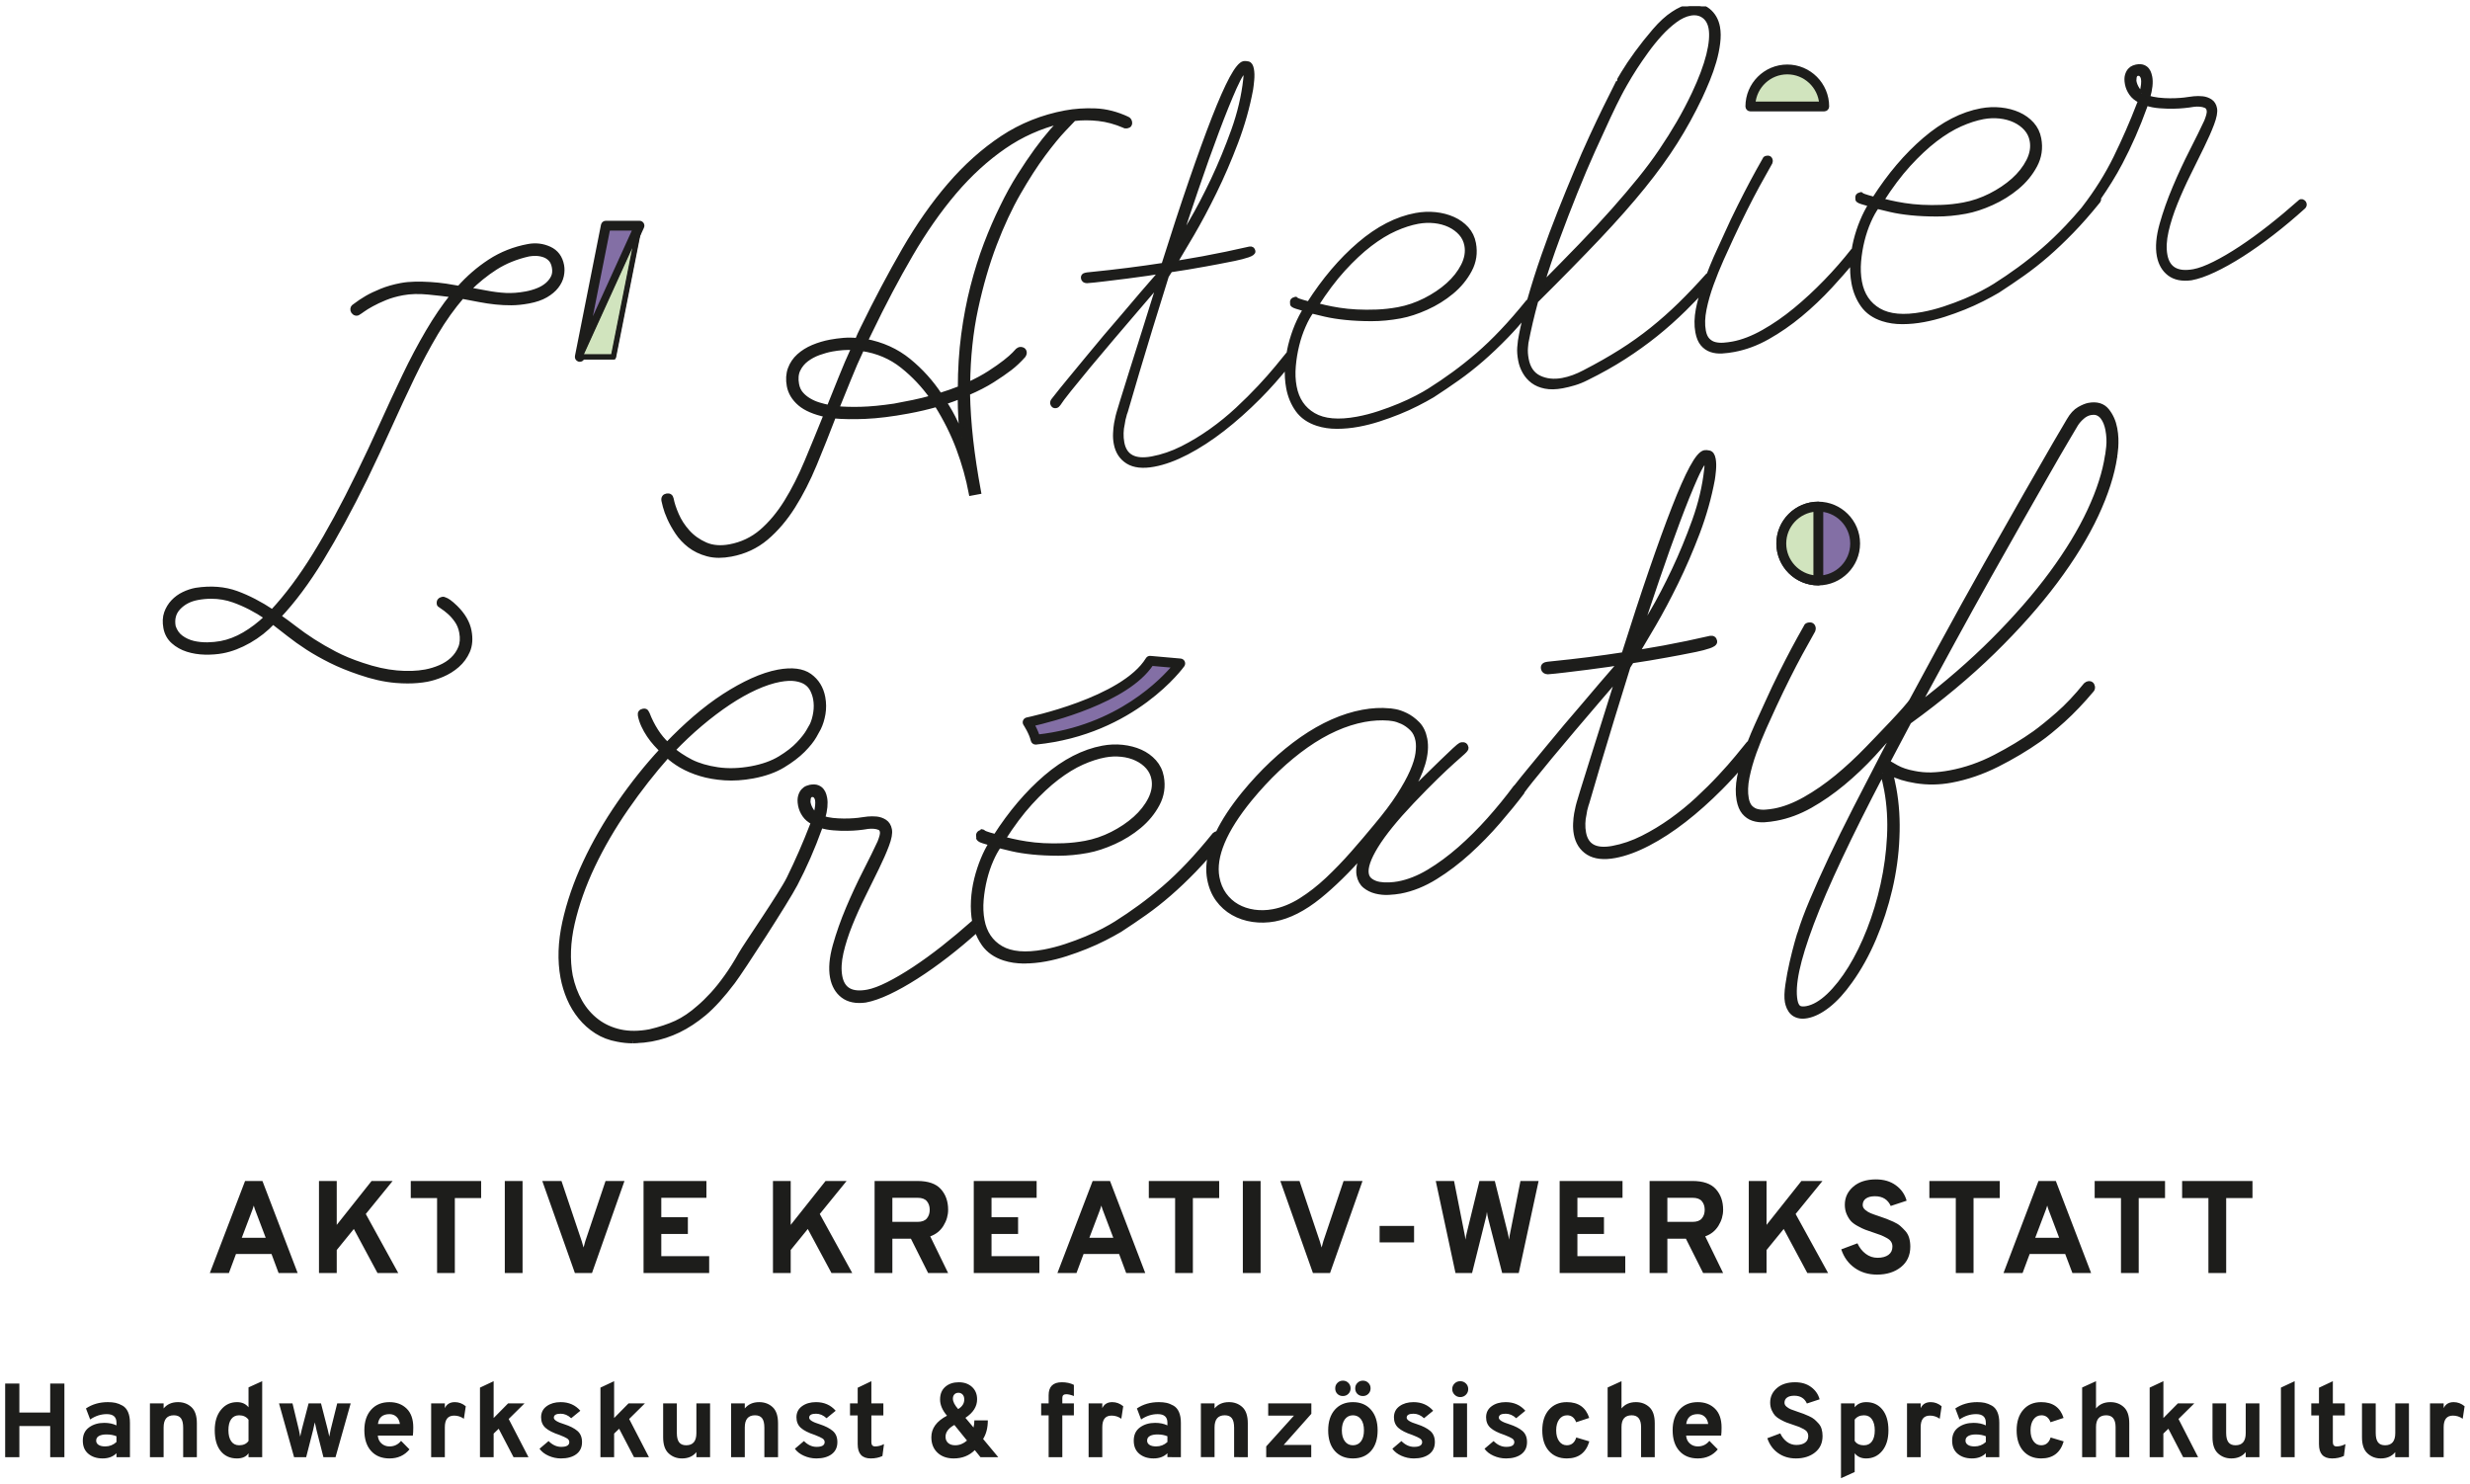<?xml version="1.0" encoding="UTF-8" standalone="no"?>
<!-- Created with Inkscape (http://www.inkscape.org/) -->

<svg
   xmlns:dc="http://purl.org/dc/elements/1.1/"
   xmlns:cc="http://creativecommons.org/ns#"
   xmlns:rdf="http://www.w3.org/1999/02/22-rdf-syntax-ns#"
   xmlns:svg="http://www.w3.org/2000/svg"
   xmlns="http://www.w3.org/2000/svg"
   xmlns:sodipodi="http://sodipodi.sourceforge.net/DTD/sodipodi-0.dtd"
   xmlns:inkscape="http://www.inkscape.org/namespaces/inkscape"
   xml:space="preserve"
   height="134"
   width="223"
   version="1.1"
   viewBox="0 0 222.995 134.005"
   id="svg99"
   sodipodi:docname="logo-latelier-creatif.svg"
   inkscape:version="0.92+devel (unknown)"><sodipodi:namedview
     pagecolor="#ffffff"
     bordercolor="#666666"
     inkscape:document-rotation="0"
     borderopacity="1"
     objecttolerance="10"
     gridtolerance="10"
     guidetolerance="10"
     inkscape:pageopacity="0"
     inkscape:pageshadow="2"
     inkscape:window-width="1680"
     inkscape:window-height="986"
     id="namedview101"
     showgrid="false"
     inkscape:zoom="3.6021224"
     inkscape:cx="93.475232"
     inkscape:cy="97.262592"
     inkscape:window-x="0"
     inkscape:window-y="27"
     inkscape:window-maximized="1"
     inkscape:current-layer="g29" /><defs
     id="defs13"><clipPath
       id="clipPath18"
       clipPathUnits="userSpaceOnUse"><path
         d="m0 99.686h166.56v-99.686h-166.56z"
         id="path4" /></clipPath><clipPath
       id="clipPath78"
       clipPathUnits="userSpaceOnUse"><path
         d="m0 99.686h166.56v-99.686h-166.56z"
         id="path7" /></clipPath><clipPath
       id="clipPath94"
       clipPathUnits="userSpaceOnUse"><path
         d="m0 99.686h166.56v-99.686h-166.56z"
         id="path10" /></clipPath></defs><g
     transform="matrix(1.333 0 0 -1.333 .46 133.46)"
     id="g97"><g
       clip-path="url(#clipPath18)"
       id="g65"><g
         stroke-width="0"
         id="g31"><g
           transform="translate(42.498,29.606)"
           id="g17"
           style="stroke:#1d1d1b;stroke-opacity:1;stroke-width:0.3;stroke-miterlimit:4;stroke-dasharray:none"><path
             stroke-width="0"
             d="m0 0c-0.33 0-0.672 0.035-1.018 0.104-0.529 0.093-1.01 0.277-1.427 0.544-0.417 0.265-0.786 0.594-1.096 0.977-0.31 0.381-0.567 0.806-0.763 1.264-0.196 0.455-0.341 0.936-0.434 1.431-0.21 1.137-0.168 2.389 0.124 3.721 0.293 1.33 0.762 2.693 1.395 4.049 0.633 1.359 1.415 2.714 2.325 4.028 0.897 1.297 1.859 2.501 2.859 3.578-0.126 0.126-0.261 0.269-0.402 0.426-0.16 0.175-0.31 0.368-0.458 0.588-0.143 0.212-0.27 0.436-0.376 0.665-0.107 0.23-0.184 0.465-0.226 0.698-0.029 0.156 0.052 0.262 0.22 0.293 0.132 0.026 0.191-0.027 0.216-0.074 0.024-0.043 0.047-0.086 0.071-0.129 0.155-0.401 0.349-0.786 0.58-1.149 0.219-0.343 0.473-0.651 0.756-0.913 0.609 0.637 1.242 1.239 1.881 1.79 0.655 0.564 1.316 1.063 1.965 1.484 0.657 0.425 1.302 0.782 1.915 1.06 0.624 0.281 1.212 0.475 1.749 0.575 0.934 0.173 1.652 0.083 2.138-0.264 0.486-0.349 0.791-0.843 0.907-1.468 0.069-0.376 0.073-0.75 0.012-1.113-0.062-0.364-0.164-0.691-0.303-0.974-0.035-0.072-0.132-0.246-0.295-0.534-0.163-0.286-0.423-0.61-0.772-0.963-0.352-0.352-0.808-0.699-1.356-1.03-0.552-0.334-1.237-0.578-2.037-0.726-0.679-0.126-1.325-0.167-1.916-0.127-0.596 0.041-1.146 0.136-1.634 0.284-0.489 0.148-0.931 0.336-1.316 0.56-0.363 0.212-0.672 0.44-0.919 0.679-0.975-1.099-1.912-2.297-2.787-3.561-0.887-1.282-1.653-2.597-2.275-3.907-0.623-1.314-1.085-2.624-1.375-3.892s-0.334-2.464-0.132-3.554c0.135-0.646 0.355-1.237 0.655-1.76 0.297-0.518 0.678-0.957 1.132-1.302 0.451-0.344 0.98-0.584 1.571-0.715 0.593-0.132 1.269-0.13 2.007 0.008 0.673 0.157 1.275 0.355 1.788 0.59 0.508 0.236 1.025 0.584 1.537 1.04 0.284 0.24 0.587 0.534 0.902 0.876 0.318 0.346 0.641 0.749 0.959 1.197 0.323 0.447 0.652 0.97 0.979 1.553 0.321 0.572 2.752 4.083 3.258 5.118 0.577 1.176 1.101 2.375 1.558 3.564 0.022 0.054 0.044 0.106 0.065 0.164 0.008 0.026 0.013 0.045 0.017 0.058-0.251 0.127-0.448 0.293-0.586 0.495-0.145 0.208-0.241 0.434-0.285 0.673-0.044 0.238-0.043 0.44 0.002 0.598 0.046 0.16 0.112 0.287 0.198 0.38 0.086 0.094 0.177 0.157 0.276 0.194 0.099 0.036 0.156 0.053 0.189 0.059 0.214 0.039 0.381 0.032 0.513-0.022 0.131-0.054 0.233-0.132 0.303-0.232 0.069-0.097 0.117-0.195 0.143-0.291 0.025-0.092 0.042-0.163 0.051-0.209 0.064-0.348 0.02-0.804-0.134-1.354 0.183-0.061 0.398-0.106 0.638-0.134 0.508-0.058 1.045-0.053 1.478-0.02 0.212 0.016 0.382 0.035 0.505 0.058 0.101 0.018 0.247 0.037 0.424 0.055 0.185 0.018 0.381 0.017 0.582-0.001 0.204-0.022 0.392-0.088 0.561-0.197 0.175-0.114 0.287-0.296 0.333-0.541 0.045-0.243-0.018-0.588-0.194-1.054-0.169-0.452-0.392-0.957-0.679-1.546-0.282-0.575-0.587-1.194-0.915-1.858-0.33-0.665-0.63-1.331-0.89-1.978-0.264-0.654-0.468-1.292-0.606-1.899-0.137-0.602-0.164-1.142-0.078-1.606 0.168-0.902 0.778-1.245 1.867-1.042 0.376 0.07 0.842 0.243 1.384 0.516 0.544 0.273 1.14 0.623 1.772 1.039 0.631 0.417 1.296 0.898 1.976 1.433 0.687 0.542 1.36 1.107 2.002 1.677 0.018 0.03 0.054 0.058 0.099 0.072-0.001 0.004-0.001 0.007-0.002 0.012-0.083 0.444-0.112 0.923-0.085 1.424 0.027 0.495 0.101 0.988 0.22 1.467 0.116 0.468 0.265 0.922 0.443 1.349 0.163 0.393 0.344 0.748 0.538 1.059-0.229 0.065-0.4 0.117-0.514 0.153-0.136 0.042-0.223 0.082-0.268 0.122-0.039 0.033-0.083 0.08-0.068 0.136 0.001 0.001 0.004 0.015-0.002 0.045-0.016 0.083-0.005 0.154 0.032 0.208s0.1 0.091 0.185 0.106c0.007 0.001 0.013 0.002 0.019 0.003l0.018 0.032 0.056-0.011c0.032-0.011 0.045-0.031 0.05-0.05 0.023-0.014 0.067-0.036 0.156-0.068 0.104-0.042 0.32-0.107 0.643-0.193 1.024 1.599 2.171 2.947 3.41 4.009 1.253 1.073 2.551 1.741 3.857 1.983 0.447 0.084 0.898 0.103 1.338 0.056 0.441-0.047 0.851-0.154 1.217-0.317 0.368-0.165 0.684-0.394 0.938-0.678 0.257-0.286 0.424-0.63 0.497-1.021 0.121-0.654 0.028-1.276-0.278-1.849-0.3-0.567-0.716-1.073-1.236-1.505-0.515-0.429-1.097-0.79-1.728-1.074-0.633-0.285-1.234-0.481-1.784-0.582-0.667-0.124-1.327-0.187-1.96-0.187h-0.013c-0.643 0.002-1.23 0.029-1.744 0.082-0.521 0.053-0.99 0.127-1.391 0.22-0.374 0.087-0.668 0.158-0.881 0.212-0.178-0.247-0.353-0.566-0.522-0.948-0.175-0.398-0.321-0.83-0.434-1.285-0.112-0.451-0.191-0.926-0.234-1.413-0.042-0.484-0.023-0.951 0.058-1.386 0.157-0.851 0.583-1.485 1.266-1.882 0.684-0.4 1.666-0.484 2.916-0.253 0.49 0.093 0.983 0.219 1.466 0.379 0.492 0.161 0.961 0.338 1.396 0.519 0.444 0.186 0.839 0.371 1.176 0.549 0.347 0.185 0.628 0.344 0.834 0.475 0.553 0.348 1.109 0.726 1.654 1.125 0.534 0.39 1.077 0.822 1.611 1.282 0.537 0.461 1.088 0.99 1.639 1.572 0.555 0.584 1.147 1.265 1.759 2.023 0.076 0.058 0.125 0.085 0.167 0.092 0.02 0.004 0.041 0.007 0.063 0.005 0.398 0.83 0.983 1.722 1.753 2.671 1.238 1.51 2.566 2.763 3.946 3.724 1.384 0.961 2.769 1.576 4.118 1.826 0.643 0.118 1.248 0.15 1.799 0.095 0.023 0.004 0.089 0.002 0.388-0.05 0.226-0.039 0.472-0.125 0.754-0.262 0.272-0.133 0.537-0.329 0.787-0.582 0.251-0.255 0.419-0.607 0.502-1.046 0.18-0.973-0.181-2.211-1.072-3.685 0.353 0.343 0.698 0.68 1.032 1.007 0.448 0.439 0.845 0.825 1.187 1.159 0.341 0.332 0.624 0.6 0.84 0.799 0.257 0.236 0.34 0.296 0.376 0.314 0.023 0.021 0.059 0.037 0.111 0.047 0.087 0.014 0.157 0.004 0.211-0.032 0.054-0.037 0.09-0.1 0.106-0.185 0.014-0.073-0.05-0.165-0.22-0.32-0.142-0.129-0.367-0.328-0.673-0.599-0.301-0.267-0.689-0.63-1.152-1.081-0.451-0.437-0.983-0.978-1.627-1.654-1.108-1.167-1.928-2.18-2.439-3.011-0.507-0.825-0.723-1.459-0.644-1.885 0.037-0.201 0.133-0.351 0.292-0.459 0.164-0.114 0.354-0.191 0.567-0.227 0.212-0.037 0.438-0.05 0.671-0.038 0.241 0.012 0.444 0.035 0.621 0.068 0.679 0.126 1.376 0.402 2.071 0.82 0.696 0.418 1.397 0.934 2.082 1.534 0.682 0.598 1.352 1.264 1.991 1.981 0.641 0.72 1.239 1.453 1.778 2.181l0.012 0.011c0.01 0.007 0.019 0.014 0.028 0.02 0.311 0.397 0.633 0.796 0.958 1.189l0.053 0.063c0.378 0.458 0.761 0.922 1.15 1.395 0.421 0.513 0.83 1.005 1.215 1.462 0.4 0.476 0.794 0.937 1.172 1.371 0.853 1.012 1.695 1.994 2.505 2.923-0.193-0.033-0.453-0.074-0.767-0.121-0.432-0.063-0.916-0.129-1.438-0.195l-1.522-0.187c-0.495-0.06-0.888-0.101-1.168-0.121-0.177 0.005-0.286 0.091-0.314 0.241-0.017 0.091-0.01 0.25 0.222 0.294l0.035 0.006c0.026 0.005 0.056 0.011 0.092 0.016 0.051 0.011 0.134 0.019 0.274 0.028 1.661 0.166 3.288 0.372 4.833 0.612 0.667 2.113 1.291 4.017 1.856 5.659 0.579 1.682 1.1 3.119 1.551 4.271 0.465 1.191 0.857 2.079 1.199 2.713 0.355 0.656 0.642 0.997 0.877 1.041 0.07 0.014 0.168 0.006 0.3-0.02 0.151-0.03 0.251-0.175 0.298-0.43 0.04-0.22 0.047-0.476 0.02-0.762-0.027-0.283-0.053-0.494-0.076-0.625-0.221-1.194-0.562-2.405-1.013-3.598-0.454-1.193-0.944-2.329-1.457-3.376-0.515-1.05-1.026-2.01-1.517-2.852-0.471-0.806-0.835-1.421-1.107-1.874 0.276 0.05 0.553 0.098 0.824 0.142 0.301 0.047 0.605 0.099 0.931 0.16 1.083 0.2 2.151 0.423 3.177 0.66 0.175 0.03 0.287-0.045 0.319-0.217 0.031-0.17-0.21-0.272-0.395-0.336-0.253-0.087-0.564-0.169-0.924-0.243-0.393-0.083-0.789-0.158-1.09-0.215l-0.874-0.161c-0.413-0.077-0.813-0.147-1.186-0.207-0.396-0.066-0.787-0.127-1.164-0.182-0.054-0.08-0.098-0.148-0.131-0.204-0.034-0.06-0.07-0.118-0.107-0.171-0.386-1.242-0.752-2.424-1.096-3.547-0.368-1.199-0.662-2.17-0.898-2.97-0.254-0.855-0.455-1.543-0.604-2.061-0.194-0.67-0.232-0.784-0.246-0.814-0.067-0.21-0.113-0.42-0.138-0.626-0.044-0.18-0.07-0.38-0.076-0.603-0.007-0.218 0.01-0.434 0.049-0.642 0.083-0.447 0.287-0.759 0.606-0.928 0.324-0.173 0.779-0.205 1.351-0.099 0.68 0.126 1.363 0.361 2.029 0.696s1.321 0.73 1.946 1.176c0.629 0.45 1.224 0.934 1.77 1.442 0.552 0.511 1.06 1.017 1.511 1.501 0.468 0.501 0.852 0.937 1.176 1.332 0.33 0.402 0.584 0.716 0.765 0.938 0.025 0.021 0.048 0.037 0.07 0.051 0.156 0.403 0.322 0.799 0.497 1.185l0.085 0.187c0.226 0.497 0.434 0.954 0.625 1.37 0.302 0.672 0.61 1.321 0.915 1.93 0.301 0.602 0.584 1.151 0.839 1.631 0.248 0.467 0.529 0.975 0.858 1.555 0.016 0.07 0.082 0.117 0.195 0.137 0.17 0.03 0.285-0.046 0.317-0.218 0.007-0.041 0-0.1-0.024-0.174-0.33-0.584-0.622-1.106-0.868-1.563-0.259-0.477-0.542-1.02-0.841-1.616s-0.607-1.236-0.917-1.902c-0.222-0.476-0.45-0.974-0.675-1.481-0.245-0.549-0.475-1.118-0.682-1.689-0.207-0.572-0.368-1.139-0.479-1.687-0.11-0.542-0.126-1.029-0.048-1.448 0.048-0.261 0.137-0.461 0.265-0.594 0.13-0.132 0.281-0.22 0.451-0.262 0.173-0.044 0.366-0.059 0.571-0.044 0.206 0.015 0.411 0.042 0.608 0.078 0.65 0.121 1.345 0.388 2.066 0.796 0.723 0.408 1.446 0.909 2.151 1.487 0.699 0.576 1.393 1.219 2.063 1.912 0.67 0.696 2.77 2.843 3.002 3.277 0.655 1.224 1.304 2.424 1.93 3.568 1.065 1.961 2.11 3.85 3.106 5.615 0.957 1.7 1.867 3.304 2.705 4.769 0.773 1.351 1.434 2.502 1.966 3.418 0.502 0.864 0.829 1.419 0.941 1.602 0.207 0.36 0.444 0.618 0.704 0.766 0.254 0.144 0.472 0.233 0.647 0.265 0.541 0.1 0.96-0.024 1.241-0.372 0.273-0.339 0.455-0.746 0.541-1.213 0.043-0.229 0.069-0.456 0.077-0.672 0.007-0.214 0.004-0.416-0.008-0.602-0.014-0.17-0.029-0.322-0.048-0.454-0.02-0.117-0.025-0.167-0.024-0.177l0.002-0.011-0.003-0.006c-0.176-1.192-0.604-2.52-1.271-3.948-0.67-1.43-1.595-2.94-2.753-4.489-1.161-1.554-2.582-3.155-4.222-4.758-1.644-1.606-3.56-3.206-5.697-4.751-0.239-0.441-0.485-0.907-0.732-1.383-0.251-0.486-0.485-0.928-0.712-1.347 0.105-0.07 0.299-0.183 0.576-0.34 0.321-0.18 0.719-0.315 1.185-0.4 0.392-0.083 0.796-0.117 1.196-0.108 0.399 0.013 0.819 0.058 1.249 0.139 1.043 0.192 2.075 0.55 3.062 1.063 0.992 0.514 1.889 1.055 2.666 1.608 0.438 0.314 0.975 0.749 1.595 1.291 0.616 0.539 1.245 1.205 1.87 1.98 0.075 0.06 0.125 0.086 0.166 0.093 0.084 0.017 0.156 0.007 0.21-0.032 0.055-0.038 0.09-0.1 0.105-0.185 0.015-0.077-0.001-0.151-0.048-0.219-0.662-0.789-1.317-1.475-1.948-2.046-0.63-0.567-1.184-1.019-1.648-1.343-0.856-0.603-1.806-1.168-2.821-1.679-1.022-0.514-2.077-0.875-3.134-1.07-0.799-0.148-1.598-0.159-2.381-0.033-0.706 0.114-1.276 0.29-1.7 0.524 0.038-0.153 0.075-0.298 0.106-0.439 0.045-0.196 0.085-0.392 0.121-0.586 0.193-1.042 0.263-2.161 0.21-3.326-0.045-1.167-0.209-2.341-0.479-3.488-0.269-1.154-0.638-2.281-1.093-3.35-0.457-1.072-0.995-2.043-1.601-2.886-0.49-0.693-0.991-1.246-1.492-1.641-0.505-0.399-0.988-0.643-1.439-0.726-0.221-0.043-0.419-0.04-0.584 0.004-0.169 0.044-0.307 0.119-0.41 0.219-0.1 0.096-0.181 0.212-0.24 0.344-0.058 0.131-0.099 0.26-0.121 0.385-0.052 0.281-0.04 0.678 0.035 1.179 0.071 0.49 0.167 0.993 0.282 1.494 0.115 0.499 0.228 0.949 0.337 1.336 0.148 0.536 0.196 0.659 0.219 0.706 0.173 0.578 0.445 1.311 0.808 2.167 0.362 0.854 0.794 1.82 1.287 2.867 0.482 1.023 1.037 2.15 1.65 3.35 0.581 1.136 1.21 2.356 1.872 3.627 0.328 0.634 0.668 1.281 1.012 1.936-0.522-0.628-1.078-1.264-1.659-1.894-0.655-0.708-1.347-1.366-2.058-1.954-0.708-0.588-1.45-1.103-2.207-1.532h-0.001c-0.755-0.426-1.536-0.716-2.32-0.86-0.261-0.049-0.529-0.083-0.796-0.101-0.269-0.016-0.531 0.014-0.765 0.093-0.237 0.079-0.442 0.22-0.612 0.42-0.167 0.198-0.287 0.482-0.355 0.844-0.086 0.466-0.074 0.992 0.036 1.564 0.054 0.283 0.123 0.571 0.204 0.864-0.472-0.555-0.964-1.091-1.472-1.601-0.818-0.824-1.647-1.563-2.463-2.196-0.816-0.635-1.635-1.168-2.436-1.585-0.802-0.418-1.561-0.696-2.254-0.825-0.76-0.142-1.37-0.071-1.813 0.203-0.443 0.278-0.721 0.705-0.827 1.272-0.043 0.237-0.059 0.479-0.047 0.718 0.01 0.236 0.033 0.459 0.069 0.663 0.037 0.205 0.07 0.365 0.102 0.487 0.032 0.126 0.053 0.204 0.063 0.238 0.01 0.033 0.09 0.302 0.243 0.807 0.151 0.499 0.359 1.166 0.619 1.98 0.261 0.818 0.554 1.751 0.882 2.803l0.077 0.246c0.276 0.881 0.558 1.782 0.847 2.705-0.1-0.118-0.214-0.251-0.282-0.331-0.306-0.358-0.693-0.81-1.163-1.356-0.468-0.546-0.982-1.149-1.541-1.807-0.548-0.645-1.085-1.283-1.596-1.899-0.531-0.641-0.965-1.173-1.326-1.624-0.25-0.313-0.442-0.563-0.575-0.747l-0.011-0.044-0.01-0.02c-0.451-0.6-0.981-1.251-1.618-1.989-0.62-0.718-1.294-1.408-2.002-2.052-0.712-0.647-1.468-1.221-2.249-1.705-0.783-0.487-1.587-0.81-2.387-0.959-0.23-0.042-0.488-0.07-0.788-0.086-0.297-0.016-0.587 0.014-0.864 0.083-0.282 0.07-0.532 0.193-0.744 0.366-0.215 0.177-0.354 0.428-0.413 0.748-0.071 0.381 0.029 0.869 0.297 1.455-1.03-1.169-2.026-2.145-2.967-2.908-1.043-0.845-2.064-1.364-3.033-1.544-0.496-0.091-0.992-0.102-1.476-0.032-0.485 0.07-0.936 0.223-1.339 0.452-0.404 0.23-0.751 0.541-1.03 0.923-0.281 0.384-0.474 0.852-0.574 1.394-0.104 0.562-0.069 1.173 0.105 1.831-0.393-0.459-0.773-0.878-1.136-1.253-0.573-0.589-1.138-1.127-1.681-1.597-0.542-0.471-1.094-0.906-1.642-1.294-0.533-0.377-1.102-0.763-1.691-1.146-0.307-0.182-0.654-0.371-1.062-0.58-0.382-0.195-0.789-0.38-1.244-0.564-0.432-0.175-0.887-0.34-1.351-0.489-0.464-0.15-0.933-0.269-1.393-0.354-0.493-0.091-0.984-0.137-1.458-0.138v0.06-0.06h-0.009c-0.475 0-0.922 0.066-1.329 0.198-0.598 0.193-1.063 0.517-1.381 0.96-0.204 0.288-0.366 0.605-0.483 0.95-0.68-0.61-1.36-1.179-2.027-1.694-0.711-0.549-1.408-1.044-2.072-1.466-0.667-0.426-1.299-0.78-1.881-1.054-0.583-0.274-1.106-0.456-1.555-0.539-0.636-0.087-1.149 0.019-1.528 0.307s-0.623 0.712-0.726 1.262c-0.109 0.589-0.047 1.305 0.183 2.128 0.23 0.821 0.529 1.671 0.89 2.526 0.356 0.842 0.745 1.68 1.157 2.488 0.405 0.792 0.736 1.465 0.983 1.999 0.051 0.13 0.097 0.263 0.135 0.397 0.036 0.124 0.045 0.238 0.027 0.333-0.022 0.119-0.078 0.197-0.172 0.239-0.107 0.048-0.231 0.079-0.367 0.09-0.142 0.011-0.285 0.009-0.424-0.009-0.151-0.02-0.259-0.037-0.331-0.051-0.045-0.007-0.211-0.025-0.343-0.039-0.189-0.02-0.425-0.033-0.723-0.038-0.297-0.006-0.606 0.006-0.926 0.032-0.311 0.024-0.601 0.078-0.861 0.162-0.032-0.077-0.056-0.143-0.071-0.194-0.472-1.311-1.026-2.576-1.65-3.766-0.621-1.185-3.612-5.799-4.225-6.614-0.694-0.921-1.35-1.645-1.953-2.152-0.563-0.468-1.145-0.851-1.728-1.134-0.584-0.284-1.207-0.487-1.853-0.607-0.321-0.059-0.68-0.097-1.068-0.114l-0.003 0.06 0.003-0.06c-0.064-0.003-0.127-0.004-0.191-0.004m23.309 7.926c0.014-0.061 0.029-0.122 0.046-0.181 0.012 0.028 0.015 0.06 0.008 0.097-0.006 0.028-0.024 0.057-0.054 0.084m0.226 5.842v-0.002 0.001zm61.107 4.393c-1.123-2.145-2.087-4.074-2.867-5.733-0.797-1.691-1.443-3.189-1.918-4.45-0.475-1.262-0.806-2.332-0.986-3.182-0.179-0.844-0.222-1.532-0.128-2.044 0.045-0.241 0.125-0.405 0.239-0.483 0.112-0.078 0.292-0.093 0.535-0.049 0.476 0.09 0.974 0.379 1.482 0.859 0.511 0.485 1.005 1.113 1.471 1.867s0.893 1.627 1.272 2.592c0.378 0.966 0.689 1.997 0.924 3.064 0.236 1.065 0.384 2.16 0.439 3.255 0.056 1.094-0.009 2.156-0.195 3.159-0.07 0.38-0.161 0.764-0.268 1.145m-42.561-9.407c0.42-0.059 0.856-0.051 1.293 0.031 0.631 0.116 1.264 0.372 1.88 0.759s1.224 0.862 1.808 1.411c0.577 0.544 1.149 1.136 1.699 1.762 0.551 0.626 1.076 1.243 1.56 1.832 0.642 0.763 1.167 1.457 1.559 2.068 0.391 0.608 0.695 1.156 0.904 1.633 0.208 0.477 0.337 0.891 0.381 1.232 0.045 0.342 0.046 0.636 0.002 0.872-0.062 0.337-0.196 0.608-0.399 0.805-0.205 0.2-0.425 0.354-0.652 0.459-0.227 0.103-0.434 0.171-0.616 0.199-0.233 0.036-0.282 0.038-0.289 0.039-0.536 0.041-1.091 0.011-1.664-0.095-1.288-0.239-2.609-0.83-3.926-1.756-1.32-0.929-2.601-2.143-3.808-3.609-1.736-2.124-2.484-3.91-2.224-5.309 0.082-0.446 0.245-0.84 0.482-1.168 0.238-0.326 0.529-0.589 0.866-0.781 0.336-0.192 0.72-0.321 1.144-0.384m-16.977 4.946 0.588-0.14c0.263-0.062 0.581-0.122 0.944-0.18 0.369-0.059 0.77-0.101 1.192-0.123 0.428-0.022 0.89-0.024 1.374-0.005 0.482 0.019 0.972 0.074 1.458 0.164 0.618 0.114 1.229 0.322 1.816 0.619 0.588 0.297 1.11 0.649 1.55 1.042 0.442 0.394 0.787 0.832 1.025 1.303 0.236 0.467 0.314 0.93 0.232 1.372-0.057 0.309-0.189 0.581-0.391 0.811-0.203 0.231-0.461 0.42-0.765 0.565-0.305 0.145-0.648 0.238-1.018 0.277-0.374 0.04-0.753 0.025-1.127-0.045-0.483-0.089-1.002-0.256-1.545-0.498-0.545-0.243-1.115-0.591-1.695-1.034-0.582-0.444-1.193-1.015-1.815-1.697-0.602-0.66-1.215-1.478-1.823-2.431m-13.007 2.973c-0.136-0.04-0.202-0.168-0.203-0.391l-0.002-0.015c-0.003-0.013-0.009-0.049 0.008-0.139 0.03-0.161 0.1-0.328 0.207-0.497 0.087-0.137 0.18-0.235 0.28-0.293 0.065 0.254 0.103 0.45 0.116 0.599 0.016 0.163 0.015 0.295-0.005 0.396-0.02 0.11-0.065 0.202-0.135 0.274-0.063 0.065-0.149 0.087-0.266 0.066m-9.367 3.045c0.177-0.143 0.357-0.274 0.536-0.392h0.001c0.2-0.132 0.42-0.261 0.674-0.393 0.5-0.252 1.111-0.431 1.815-0.534 0.705-0.103 1.475-0.079 2.295 0.072 0.754 0.14 1.4 0.37 1.918 0.684 0.52 0.316 0.942 0.643 1.254 0.974 0.311 0.328 0.541 0.623 0.683 0.876 0.167 0.301 0.222 0.399 0.236 0.418 0.104 0.225 0.185 0.506 0.235 0.828 0.048 0.319 0.045 0.632-0.01 0.927-0.038 0.208-0.106 0.413-0.205 0.612-0.096 0.192-0.236 0.354-0.418 0.479-0.181 0.125-0.421 0.21-0.712 0.256-0.294 0.047-0.656 0.029-1.076-0.048-0.498-0.093-1.047-0.274-1.632-0.539-0.586-0.266-1.199-0.61-1.821-1.023-0.622-0.414-1.266-0.899-1.912-1.445-0.624-0.526-1.25-1.116-1.861-1.752m96.218 22.852c-0.062 0-0.128-0.006-0.2-0.019-0.203-0.037-0.393-0.134-0.568-0.287v-0.001c-0.178-0.154-0.321-0.321-0.429-0.494l-0.632-1.068c-0.336-0.567-0.77-1.315-1.287-2.222-0.519-0.913-1.121-1.967-1.802-3.162-0.689-1.212-1.424-2.511-2.183-3.864-0.759-1.351-1.569-2.817-2.41-4.356-0.759-1.386-1.558-2.853-2.374-4.365 1.899 1.451 3.608 2.933 5.085 4.412 1.533 1.535 2.859 3.058 3.94 4.526 1.081 1.467 1.95 2.896 2.58 4.249 0.631 1.352 1.034 2.609 1.2 3.736l0.01 0.027c0.004 0.013 0.023 0.129 0.072 0.556 0.041 0.368 0.022 0.766-0.056 1.184-0.028 0.149-0.071 0.301-0.13 0.452-0.058 0.148-0.134 0.281-0.222 0.393-0.086 0.109-0.195 0.194-0.324 0.251-0.077 0.035-0.168 0.052-0.27 0.052m-26.256-3.234c-0.093-0.036-0.298-0.248-0.711-1.173-0.348-0.78-0.75-1.777-1.195-2.964-0.449-1.196-0.925-2.532-1.414-3.969-0.425-1.248-0.84-2.49-1.236-3.699 0.236 0.395 0.529 0.894 0.887 1.507 0.495 0.844 0.999 1.808 1.498 2.864 0.498 1.053 0.964 2.182 1.384 3.353 0.419 1.17 0.693 2.332 0.814 3.454 0.021 0.138 0.026 0.255 0.017 0.347-0.009 0.091-0.019 0.167-0.03 0.227-0.005 0.027-0.01 0.043-0.014 0.053"
             fill="#1d1d1b"
             id="path15"
             style="stroke:#1d1d1b;stroke-opacity:1;stroke-width:0.3;stroke-miterlimit:4;stroke-dasharray:none" /></g><g
           transform="translate(36.867,83.271)"
           id="g21"
           style="stroke:#1d1d1b;stroke-opacity:1;stroke-width:0.3;stroke-miterlimit:4;stroke-dasharray:none"><path
             stroke-width="0"
             d="m0 0c-0.452 0.208-0.934 0.266-1.434 0.173-0.952-0.176-1.831-0.524-2.612-1.035-0.767-0.502-1.465-1.107-2.077-1.799-0.291 0.055-0.598 0.106-0.912 0.153-0.339 0.049-0.687 0.085-1.034 0.106-0.349 0.022-0.694 0.03-1.031 0.024-0.336-0.006-0.654-0.036-0.944-0.09-0.491-0.092-0.939-0.22-1.332-0.38-0.39-0.159-0.723-0.317-0.99-0.471-0.269-0.155-0.559-0.349-0.857-0.576-0.065-0.04-0.136-0.119-0.109-0.267 0.012-0.061 0.047-0.115 0.104-0.162 0.061-0.052 0.132-0.07 0.212-0.055 0.019 0.004 0.047 0.015 0.124 0.072 0.026 0.012 0.08 0.046 0.25 0.169 0.151 0.109 0.353 0.234 0.602 0.37 0.251 0.139 0.549 0.28 0.911 0.429 0.349 0.143 0.748 0.256 1.185 0.337 0.509 0.095 1.092 0.112 1.73 0.05 0.588-0.057 1.147-0.121 1.664-0.191-0.595-0.745-1.162-1.576-1.686-2.471-0.547-0.931-1.081-1.939-1.587-2.996-0.504-1.052-1.018-2.159-1.529-3.291-0.497-1.105-1.039-2.257-1.61-3.423-1.002-2.059-1.99-3.88-2.937-5.413-0.931-1.51-1.897-2.803-2.871-3.845-0.817 0.544-1.634 0.967-2.428 1.257-0.813 0.296-1.735 0.368-2.745 0.213-0.278-0.051-0.558-0.143-0.832-0.275-0.274-0.131-0.516-0.307-0.72-0.524-0.203-0.216-0.357-0.472-0.458-0.756-0.102-0.289-0.118-0.625-0.049-1.003 0.071-0.381 0.246-0.697 0.521-0.941 0.271-0.241 0.595-0.423 0.963-0.54 0.367-0.116 0.764-0.18 1.18-0.19 0.414-0.008 0.813 0.018 1.184 0.088 0.586 0.108 1.197 0.342 1.817 0.696 0.603 0.346 1.145 0.773 1.612 1.272 0.31-0.237 0.66-0.508 1.066-0.829 0.387-0.306 0.821-0.616 1.29-0.919 0.464-0.299 0.989-0.594 1.559-0.88 0.567-0.283 1.222-0.551 1.947-0.795 0.867-0.302 1.694-0.486 2.457-0.55 0.273-0.023 0.537-0.034 0.794-0.034 0.466 0 0.905 0.037 1.311 0.112 0.321 0.06 0.672 0.169 1.046 0.327 0.371 0.157 0.713 0.371 1.017 0.636 0.305 0.266 0.543 0.592 0.707 0.969 0.165 0.382 0.2 0.836 0.105 1.35-0.104 0.562-0.416 1.099-0.925 1.6-0.198 0.19-0.348 0.32-0.461 0.397-0.115 0.08-0.207 0.128-0.271 0.146-0.032 0.015-0.127 0.061-0.197 0.023-0.075-0.016-0.131-0.05-0.167-0.101-0.041-0.06-0.052-0.139-0.033-0.236 0.005-0.029 0.009-0.048 0.233-0.192 0.132-0.084 0.288-0.204 0.464-0.359 0.176-0.154 0.345-0.345 0.501-0.571 0.156-0.222 0.263-0.485 0.318-0.783 0.075-0.401 0.051-0.754-0.069-1.049-0.121-0.298-0.301-0.561-0.537-0.782-0.234-0.22-0.517-0.402-0.842-0.54-0.323-0.139-0.656-0.239-0.988-0.301-0.574-0.105-1.227-0.129-1.943-0.064-0.716 0.062-1.504 0.238-2.341 0.522-0.701 0.231-1.326 0.489-1.857 0.769-0.529 0.276-1.024 0.563-1.472 0.851-0.451 0.291-0.867 0.584-1.239 0.873-0.356 0.277-0.721 0.543-1.085 0.796 0.976 1.028 1.948 2.332 2.892 3.877 0.955 1.565 1.951 3.399 2.961 5.451 0.575 1.19 1.127 2.372 1.642 3.515 0.529 1.172 1.052 2.297 1.555 3.341 0.513 1.068 1.052 2.079 1.601 3.003 0.543 0.914 1.137 1.746 1.764 2.473 0.413-0.078 0.804-0.151 1.171-0.222 0.379-0.073 0.751-0.129 1.105-0.165 0.357-0.038 0.721-0.056 1.074-0.053 0.36 0.003 0.752 0.044 1.165 0.12 0.464 0.086 0.853 0.219 1.158 0.397 0.306 0.177 0.551 0.382 0.727 0.61 0.177 0.227 0.294 0.469 0.347 0.717 0.053 0.246 0.058 0.483 0.017 0.704-0.1 0.54-0.383 0.92-0.842 1.131m-20.664-26.109c-0.526-0.308-1.061-0.513-1.588-0.611-0.273-0.051-0.58-0.08-0.913-0.088-0.334-0.001-0.656 0.028-0.965 0.102-0.306 0.075-0.583 0.204-0.823 0.381-0.237 0.175-0.409 0.423-0.511 0.73-0.095 0.513 0.02 0.945 0.343 1.285 0.327 0.345 0.757 0.569 1.277 0.665 0.318 0.06 0.63 0.088 0.937 0.088 0.523 0 1.028-0.085 1.511-0.256 0.75-0.265 1.502-0.652 2.236-1.15-0.487-0.461-0.993-0.847-1.504-1.146m20.919 24.204c-0.086-0.19-0.219-0.365-0.396-0.52s-0.394-0.285-0.645-0.385c-0.255-0.102-0.528-0.181-0.812-0.232-0.483-0.09-0.945-0.123-1.369-0.102-0.428 0.023-0.876 0.079-1.328 0.167-0.202 0.043-0.411 0.081-0.618 0.113-0.175 0.026-0.367 0.06-0.574 0.1 0.583 0.579 1.198 1.077 1.828 1.479 0.658 0.419 1.417 0.726 2.255 0.912 0.147 0.027 0.319 0.041 0.504 0.036s0.365-0.038 0.534-0.097c0.167-0.058 0.313-0.153 0.434-0.28 0.12-0.125 0.202-0.306 0.244-0.539 0.046-0.246 0.027-0.466-0.057-0.652"
             fill="#1d1d1b"
             id="path19"
             style="stroke:#1d1d1b;stroke-opacity:1;stroke-width:0.3;stroke-miterlimit:4;stroke-dasharray:none" /></g><g
           transform="translate(76.019,92.072)"
           id="g25"
           style="stroke:#1d1d1b;stroke-opacity:1;stroke-width:0.3;stroke-miterlimit:4;stroke-dasharray:none"><path
             stroke-width="0"
             d="m0 0c-0.732 0.343-1.466 0.53-2.181 0.557-0.713 0.028-1.394-0.019-2.021-0.135-1.562-0.29-3.002-0.867-4.279-1.714-1.274-0.845-2.475-1.918-3.569-3.189-1.091-1.269-2.127-2.747-3.079-4.394-0.956-1.657-1.901-3.441-2.809-5.303-0.07-0.141-0.139-0.284-0.207-0.432-0.058-0.127-0.114-0.256-0.166-0.386-0.305 0.031-0.609 0.035-0.908 0.012-0.315-0.027-0.617-0.067-0.898-0.119-0.413-0.077-0.812-0.196-1.184-0.352-0.373-0.158-0.697-0.361-0.964-0.603-0.271-0.245-0.471-0.54-0.595-0.88s-0.147-0.727-0.069-1.15c0.085-0.456 0.332-0.863 0.737-1.21 0.389-0.333 0.981-0.588 1.76-0.757-0.449-1.112-0.886-2.176-1.299-3.161-0.424-1.014-0.891-1.934-1.387-2.734-0.497-0.799-1.059-1.471-1.671-1.998-0.612-0.525-1.333-0.868-2.144-1.018-0.627-0.117-1.184-0.072-1.653 0.134-0.472 0.207-0.875 0.493-1.198 0.853s-0.577 0.751-0.753 1.161c-0.178 0.409-0.296 0.77-0.352 1.074-0.033 0.172-0.147 0.249-0.317 0.217-0.081-0.015-0.141-0.05-0.178-0.104-0.041-0.059-0.052-0.138-0.034-0.234 0.006-0.034 0.035-0.152 0.096-0.391 0.059-0.231 0.157-0.5 0.293-0.801 0.134-0.3 0.315-0.622 0.536-0.956 0.222-0.335 0.505-0.636 0.842-0.895s0.739-0.453 1.195-0.576c0.242-0.066 0.505-0.1 0.789-0.1 0.254 0 0.525 0.027 0.81 0.08 0.908 0.168 1.713 0.544 2.39 1.117 0.674 0.571 1.285 1.289 1.817 2.132 0.531 0.839 1.022 1.8 1.461 2.858 0.426 1.026 0.862 2.121 1.297 3.256 0.607-0.057 1.325-0.067 2.132-0.033 0.837 0.035 1.809 0.156 2.889 0.357 0.354 0.065 0.693 0.135 1.008 0.21 0.305 0.072 0.619 0.152 0.935 0.241 0.612-0.976 1.11-1.977 1.481-2.975 0.377-1.018 0.658-2.018 0.834-2.973l0.012-0.06 0.533 0.099-0.011 0.06c-0.226 1.221-0.403 2.387-0.524 3.464-0.12 1.071-0.192 2.137-0.215 3.171 0.647 0.277 1.21 0.567 1.674 0.862 0.473 0.301 0.872 0.575 1.185 0.816 0.312 0.24 0.618 0.527 0.913 0.858 0.059 0.086 0.083 0.169 0.068 0.248-0.015 0.081-0.061 0.139-0.131 0.169-0.063 0.027-0.125 0.035-0.182 0.024-0.041-0.008-0.089-0.034-0.154-0.083l-0.013-0.013c-0.002-0.003-0.026-0.034-0.222-0.237-0.135-0.141-0.343-0.322-0.618-0.538-0.271-0.214-0.627-0.463-1.057-0.741-0.408-0.263-0.896-0.523-1.452-0.777 0.02 1.842 0.201 3.567 0.537 5.127 0.342 1.589 0.768 3.057 1.266 4.363 0.496 1.3 1.043 2.474 1.628 3.491 0.582 1.012 1.146 1.886 1.675 2.599 0.531 0.713 0.992 1.277 1.371 1.675 0.365 0.385 0.599 0.629 0.701 0.736 0.531 0.065 1.09 0.066 1.662 0.003 0.579-0.064 1.167-0.225 1.735-0.471 0.051-0.035 0.116-0.045 0.193-0.03 0.081 0.014 0.14 0.047 0.174 0.096 0.032 0.046 0.041 0.103 0.029 0.169-0.02 0.111-0.075 0.189-0.164 0.234m-20.224-19.53c-0.227 0.046-0.456 0.105-0.681 0.173-0.234 0.07-0.46 0.169-0.671 0.295-0.205 0.121-0.385 0.271-0.533 0.444-0.143 0.168-0.24 0.38-0.286 0.63-0.072 0.382-0.041 0.716 0.089 0.99 0.133 0.277 0.322 0.509 0.563 0.691 0.244 0.184 0.522 0.334 0.826 0.445 0.311 0.112 0.612 0.196 0.895 0.248 0.497 0.092 0.992 0.126 1.469 0.105-0.312-0.679-0.604-1.361-0.869-2.027-0.269-0.676-0.536-1.341-0.802-1.994m5.71 0.341c-0.443-0.089-0.874-0.173-1.281-0.249-0.863-0.127-1.623-0.201-2.257-0.217-0.606-0.014-1.155-0.002-1.631 0.042 0.271 0.655 0.543 1.325 0.809 1.995 0.269 0.674 0.567 1.36 0.888 2.037 1.041-0.152 1.96-0.542 2.735-1.161 0.768-0.611 1.445-1.329 2.013-2.135-0.453-0.126-0.882-0.231-1.276-0.312m2.884-1.389c-0.226 0.482-0.485 0.943-0.772 1.373 0.364 0.123 0.716 0.251 1.048 0.38 0.003-0.502 0.019-1.013 0.047-1.523 0.022-0.389 0.056-0.794 0.102-1.21-0.128 0.322-0.27 0.65-0.425 0.98m6.456 19.701c-0.307-0.351-0.646-0.779-1.005-1.272-0.356-0.49-0.742-1.062-1.148-1.702-0.405-0.638-0.801-1.357-1.176-2.136-0.379-0.763-0.743-1.604-1.085-2.5-0.34-0.893-0.645-1.864-0.906-2.884-0.261-1.018-0.471-2.115-0.623-3.26-0.15-1.134-0.226-2.348-0.227-3.61-0.204-0.082-0.426-0.164-0.659-0.245-0.238-0.082-0.475-0.16-0.705-0.232-0.574 0.877-1.284 1.664-2.112 2.34-0.824 0.671-1.809 1.117-2.928 1.324 0.045 0.096 0.091 0.189 0.137 0.279 0.059 0.114 0.116 0.233 0.173 0.355 0.901 1.873 1.826 3.627 2.75 5.212 0.924 1.587 1.92 3.013 2.961 4.238 1.037 1.221 2.174 2.261 3.381 3.09 1.148 0.79 2.424 1.361 3.794 1.699-0.176-0.192-0.384-0.424-0.622-0.696"
             fill="#1d1d1b"
             id="path23"
             style="stroke:#1d1d1b;stroke-opacity:1;stroke-width:0.3;stroke-miterlimit:4;stroke-dasharray:none" /></g><g
           transform="translate(155.65,86.438)"
           id="g29"><path
             stroke-width="0"
             d="m0 0c-0.047 0.039-0.092 0.054-0.139 0.046-0.046-0.009-0.082-0.031-0.105-0.068-0.653-0.58-1.321-1.139-2.006-1.677-0.684-0.538-1.344-1.017-1.979-1.435-0.634-0.419-1.228-0.766-1.779-1.041-0.551-0.276-1.017-0.45-1.399-0.521-1.118-0.207-1.764 0.156-1.938 1.089-0.088 0.475-0.061 1.018 0.078 1.63 0.14 0.611 0.343 1.247 0.61 1.906 0.265 0.658 0.562 1.319 0.891 1.981 0.329 0.663 0.633 1.281 0.914 1.856 0.283 0.574 0.507 1.087 0.677 1.537 0.17 0.451 0.235 0.792 0.192 1.022-0.042 0.229-0.146 0.396-0.308 0.501-0.161 0.104-0.339 0.166-0.532 0.186-0.195 0.019-0.385 0.02-0.572 0.001-0.185-0.018-0.325-0.037-0.417-0.053-0.123-0.023-0.293-0.043-0.511-0.059-0.22-0.017-0.455-0.025-0.708-0.025-0.254 0.001-0.515 0.015-0.782 0.046-0.266 0.03-0.501 0.081-0.706 0.154 0.165 0.569 0.213 1.029 0.149 1.381-0.009 0.046-0.026 0.114-0.051 0.204-0.024 0.091-0.068 0.181-0.134 0.273-0.063 0.09-0.156 0.161-0.275 0.209-0.12 0.049-0.279 0.056-0.48 0.018-0.03-0.005-0.088-0.024-0.178-0.056-0.089-0.032-0.173-0.092-0.252-0.178s-0.142-0.204-0.185-0.354-0.044-0.341-0.001-0.57c0.042-0.23 0.134-0.447 0.276-0.65 0.14-0.204 0.34-0.368 0.601-0.494 0.004-0.015-0.005-0.053-0.025-0.112-0.022-0.06-0.043-0.114-0.066-0.166-0.459-1.194-0.979-2.382-1.558-3.566-0.581-1.184-1.299-2.33-2.155-3.438-0.001-0.003 0-0.006-0.001-0.009-0.384-0.451-0.76-0.878-1.119-1.255-0.556-0.587-1.104-1.111-1.643-1.575-0.54-0.464-1.078-0.892-1.615-1.284-0.539-0.393-1.089-0.768-1.657-1.127-0.213-0.134-0.492-0.292-0.838-0.475s-0.741-0.367-1.18-0.551c-0.442-0.185-0.908-0.358-1.401-0.521-0.493-0.162-0.985-0.288-1.473-0.379-1.273-0.236-2.257-0.149-2.959 0.259-0.701 0.408-1.133 1.049-1.295 1.921-0.082 0.444-0.102 0.911-0.059 1.403 0.043 0.49 0.122 0.963 0.236 1.421 0.114 0.456 0.258 0.886 0.437 1.291s0.362 0.736 0.554 0.993c0.215-0.055 0.521-0.129 0.919-0.221 0.397-0.093 0.858-0.166 1.383-0.219 0.525-0.054 1.103-0.081 1.738-0.082 0.633-0.002 1.287 0.06 1.961 0.185 0.551 0.102 1.141 0.294 1.769 0.577 0.628 0.282 1.2 0.638 1.715 1.066 0.516 0.427 0.922 0.922 1.222 1.484s0.389 1.165 0.27 1.808c-0.071 0.382-0.23 0.713-0.48 0.991s-0.557 0.498-0.918 0.661c-0.364 0.163-0.764 0.266-1.199 0.312-0.437 0.046-0.876 0.028-1.322-0.054-1.3-0.241-2.577-0.897-3.828-1.968-1.25-1.07-2.39-2.413-3.422-4.029-0.348 0.093-0.58 0.162-0.691 0.205-0.11 0.042-0.176 0.074-0.195 0.094-0.021 0.02-0.022 0.028-0.004 0.023 0.015-0.005-0.006-0.013-0.068-0.025-0.136-0.025-0.194-0.107-0.168-0.245 0.006-0.03 0.006-0.054 0.002-0.07-0.005-0.017 0.011-0.042 0.049-0.074 0.037-0.033 0.119-0.07 0.245-0.109 0.127-0.04 0.324-0.099 0.591-0.175-0.209-0.324-0.4-0.696-0.575-1.117-0.177-0.42-0.323-0.866-0.441-1.34-0.052-0.207-0.091-0.418-0.125-0.63-0.022-0.012-0.036-0.014-0.062-0.034-0.55-0.703-1.16-1.402-1.832-2.096-0.671-0.694-1.36-1.332-2.067-1.914-0.708-0.583-1.427-1.08-2.159-1.492-0.732-0.413-1.426-0.681-2.085-0.802-0.2-0.037-0.404-0.063-0.614-0.078-0.213-0.015-0.408-0.001-0.592 0.045-0.183 0.045-0.341 0.138-0.479 0.279-0.136 0.141-0.232 0.349-0.281 0.624-0.08 0.429-0.064 0.919 0.047 1.47s0.272 1.115 0.482 1.692c0.21 0.576 0.437 1.141 0.684 1.694 0.246 0.552 0.472 1.045 0.675 1.479 0.306 0.657 0.613 1.292 0.918 1.903 0.306 0.611 0.588 1.149 0.842 1.616 0.253 0.466 0.542 0.982 0.864 1.549 0.02 0.067 0.026 0.115 0.021 0.146-0.027 0.139-0.108 0.194-0.245 0.169-0.092-0.017-0.142-0.05-0.149-0.099-0.322-0.566-0.61-1.086-0.863-1.561-0.251-0.474-0.532-1.016-0.837-1.627-0.308-0.611-0.612-1.253-0.913-1.926-0.215-0.467-0.453-0.987-0.71-1.556-0.171-0.377-0.317-0.767-0.47-1.154-0.023-0.012-0.04-0.016-0.07-0.038-0.642-0.722-1.269-1.38-1.878-1.975-0.611-0.596-1.243-1.156-1.898-1.681-0.656-0.525-1.354-1.023-2.099-1.493-0.744-0.47-1.571-0.94-2.482-1.41-0.505-0.268-0.996-0.445-1.47-0.533-0.596-0.11-1.126-0.054-1.588 0.169-0.46 0.223-0.748 0.641-0.861 1.254-0.026 0.138-0.042 0.273-0.052 0.406-0.008 0.132-0.007 0.256 0.003 0.368 0.009 0.128 0.019 0.241 0.033 0.338 0.089 0.46 0.188 0.926 0.298 1.398 0.112 0.471 0.232 0.948 0.365 1.433 1.645 1.633 3.052 3.07 4.226 4.308 1.171 1.238 2.181 2.383 3.032 3.435 0.85 1.051 1.579 2.057 2.184 3.017 0.607 0.958 1.166 1.977 1.68 3.053 0.17 0.364 0.339 0.752 0.508 1.162 0.169 0.412 0.313 0.827 0.435 1.245 0.121 0.418 0.207 0.83 0.257 1.235 0.052 0.405 0.049 0.769-0.011 1.09-0.089 0.474-0.306 0.85-0.65 1.127-0.344 0.276-0.767 0.367-1.274 0.274-0.337-0.062-0.702-0.225-1.097-0.488-0.411-0.266-0.833-0.653-1.269-1.161-0.437-0.508-0.837-1.014-1.205-1.517-0.366-0.504-0.666-0.951-0.902-1.343-0.237-0.392-0.352-0.596-0.349-0.611-0.325-0.646-0.622-1.243-0.893-1.791-0.27-0.549-0.577-1.196-0.921-1.94-0.346-0.745-0.7-1.555-1.06-2.429-0.34-0.807-0.703-1.694-1.085-2.658-0.385-0.966-0.751-1.952-1.102-2.959-0.354-1.007-0.669-2.008-0.953-3.002-0.006-0.02-0.009-0.038-0.015-0.059-0.024-0.012-0.042-0.016-0.074-0.04-0.619-0.765-1.206-1.439-1.763-2.024-0.555-0.587-1.104-1.111-1.643-1.576-0.539-0.464-1.077-0.892-1.615-1.284s-1.089-0.768-1.657-1.126c-0.212-0.134-0.49-0.293-0.838-0.476-0.345-0.183-0.739-0.366-1.181-0.551-0.441-0.185-0.907-0.358-1.4-0.52-0.491-0.163-0.984-0.289-1.472-0.38-1.272-0.236-2.259-0.149-2.959 0.26-0.702 0.408-1.134 1.049-1.296 1.921-0.083 0.443-0.102 0.911-0.057 1.402 0.043 0.491 0.121 0.964 0.235 1.421 0.112 0.456 0.258 0.887 0.438 1.292 0.176 0.405 0.361 0.735 0.551 0.992 0.217-0.054 0.522-0.129 0.921-0.221 0.398-0.092 0.858-0.165 1.382-0.218 0.525-0.054 1.104-0.082 1.737-0.083 0.635-0.001 1.288 0.061 1.963 0.185 0.55 0.102 1.14 0.294 1.768 0.577 0.63 0.283 1.201 0.638 1.716 1.066 0.516 0.428 0.921 0.922 1.221 1.485 0.3 0.562 0.39 1.164 0.27 1.807-0.07 0.382-0.231 0.713-0.48 0.991-0.25 0.278-0.555 0.499-0.919 0.661-0.362 0.163-0.762 0.267-1.197 0.313-0.437 0.045-0.877 0.027-1.322-0.055-1.3-0.241-2.576-0.897-3.827-1.968-1.252-1.07-2.391-2.413-3.423-4.029-0.35 0.094-0.581 0.162-0.692 0.205-0.109 0.042-0.174 0.074-0.194 0.094-0.02 0.021-0.021 0.028-0.004 0.023 0.015-0.005-0.007-0.013-0.068-0.024-0.137-0.025-0.194-0.107-0.168-0.244 0.005-0.032 0.007-0.055 0.001-0.072-0.005-0.016 0.012-0.042 0.05-0.074 0.036-0.033 0.119-0.068 0.245-0.109 0.126-0.04 0.323-0.098 0.592-0.175-0.209-0.324-0.401-0.696-0.578-1.116-0.175-0.421-0.321-0.867-0.44-1.341-0.044-0.179-0.077-0.362-0.108-0.545-0.01-0.006-0.015-0.005-0.024-0.013-0.182-0.223-0.436-0.536-0.765-0.937-0.331-0.402-0.723-0.846-1.179-1.334s-0.961-0.989-1.514-1.504c-0.555-0.515-1.145-0.996-1.776-1.445-0.63-0.448-1.281-0.842-1.954-1.181-0.674-0.338-1.355-0.571-2.045-0.699-1.178-0.219-1.855 0.14-2.028 1.073-0.04 0.214-0.057 0.433-0.05 0.656 0.006 0.222 0.031 0.425 0.076 0.608 0.026 0.21 0.074 0.425 0.142 0.643 0.014 0.019 0.094 0.286 0.244 0.805 0.149 0.518 0.351 1.205 0.605 2.06 0.251 0.853 0.55 1.843 0.896 2.968 0.347 1.124 0.713 2.307 1.101 3.552 0.037 0.054 0.073 0.112 0.109 0.174 0.037 0.062 0.085 0.138 0.148 0.229 0.4 0.058 0.797 0.12 1.189 0.185 0.392 0.064 0.786 0.134 1.184 0.207 0.216 0.04 0.507 0.094 0.874 0.162 0.368 0.068 0.73 0.139 1.089 0.214 0.357 0.074 0.664 0.154 0.918 0.24 0.252 0.087 0.37 0.176 0.354 0.268-0.026 0.138-0.108 0.194-0.245 0.168-1.034-0.238-2.094-0.459-3.18-0.66-0.307-0.056-0.618-0.11-0.933-0.161-0.315-0.05-0.633-0.105-0.955-0.164 0.29 0.481 0.682 1.143 1.176 1.986 0.492 0.843 0.999 1.791 1.515 2.845 0.517 1.054 1.003 2.176 1.454 3.368 0.452 1.193 0.789 2.386 1.011 3.583 0.023 0.131 0.047 0.338 0.074 0.62 0.028 0.282 0.02 0.529-0.019 0.744-0.043 0.23-0.126 0.357-0.249 0.381-0.122 0.025-0.216 0.032-0.277 0.021-0.213-0.041-0.491-0.377-0.835-1.01-0.34-0.633-0.739-1.535-1.196-2.703-0.456-1.169-0.974-2.59-1.549-4.264-0.577-1.675-1.199-3.571-1.866-5.689-1.572-0.243-3.197-0.449-4.875-0.617-0.126-0.008-0.216-0.017-0.268-0.027-0.056-0.01-0.098-0.017-0.127-0.023-0.139-0.025-0.197-0.099-0.174-0.222 0.024-0.122 0.107-0.186 0.25-0.191 0.281 0.02 0.67 0.06 1.165 0.121 0.496 0.059 1.004 0.122 1.522 0.186s0.998 0.129 1.437 0.195 0.75 0.115 0.934 0.149c-0.876-1.001-1.748-2.018-2.617-3.049-0.38-0.434-0.77-0.89-1.172-1.368-0.403-0.479-0.807-0.965-1.214-1.46-0.406-0.495-0.808-0.98-1.203-1.458-0.395-0.476-0.764-0.937-1.11-1.38-0.065-0.076-0.089-0.152-0.077-0.229 0.01-0.045 0.033-0.088 0.073-0.129 0.039-0.04 0.096-0.053 0.173-0.039 0.061 0.012 0.118 0.054 0.166 0.126 0.11 0.179 0.354 0.505 0.733 0.979 0.38 0.474 0.823 1.015 1.326 1.623 0.506 0.607 1.038 1.241 1.598 1.898 0.558 0.657 1.072 1.259 1.542 1.806 0.468 0.545 0.856 0.997 1.161 1.355 0.306 0.357 0.466 0.544 0.478 0.563-0.348-1.109-0.687-2.19-1.014-3.239-0.329-1.051-0.622-1.983-0.884-2.8-0.259-0.816-0.465-1.475-0.617-1.978-0.154-0.504-0.235-0.772-0.244-0.806-0.01-0.032-0.031-0.112-0.063-0.236-0.033-0.125-0.065-0.286-0.101-0.482-0.034-0.197-0.057-0.414-0.067-0.654-0.013-0.239 0.003-0.474 0.046-0.704 0.102-0.55 0.369-0.961 0.798-1.229 0.431-0.268 1.02-0.333 1.77-0.194 0.689 0.127 1.435 0.399 2.238 0.817 0.801 0.418 1.61 0.944 2.426 1.577 0.817 0.635 1.637 1.364 2.457 2.189 0.673 0.676 1.307 1.401 1.917 2.156-0.003-0.043-0.01-0.086-0.012-0.129-0.028-0.496 0.001-0.966 0.083-1.41 0.105-0.566 0.313-1.066 0.622-1.499 0.31-0.434 0.761-0.746 1.35-0.937 0.406-0.131 0.845-0.196 1.32-0.195 0.474 0.001 0.956 0.046 1.447 0.137 0.459 0.085 0.921 0.202 1.384 0.351 0.464 0.149 0.912 0.312 1.347 0.487 0.434 0.176 0.848 0.362 1.239 0.562 0.39 0.199 0.742 0.39 1.056 0.576 0.58 0.375 1.143 0.757 1.688 1.143 0.548 0.386 1.094 0.816 1.639 1.288 0.545 0.474 1.104 1.004 1.676 1.594 0.42 0.431 0.862 0.933 1.312 1.47-0.156-0.637-0.295-1.256-0.388-1.834-0.01-0.034-0.023-0.175-0.041-0.423-0.018-0.249 0.003-0.533 0.064-0.855 0.05-0.275 0.147-0.539 0.289-0.789 0.142-0.251 0.326-0.463 0.556-0.634s0.51-0.289 0.839-0.354c0.328-0.066 0.714-0.058 1.159 0.024 0.244 0.045 0.511 0.11 0.795 0.195 0.285 0.084 0.572 0.2 0.862 0.349 0.928 0.457 1.772 0.93 2.528 1.418 0.758 0.488 1.471 1 2.14 1.536 0.668 0.535 1.313 1.11 1.937 1.724 0.419 0.415 0.851 0.863 1.288 1.327-0.148-0.455-0.274-0.905-0.36-1.345-0.108-0.566-0.119-1.079-0.034-1.538 0.065-0.353 0.179-0.624 0.341-0.815 0.162-0.192 0.357-0.326 0.585-0.402 0.228-0.077 0.475-0.106 0.742-0.089 0.266 0.017 0.528 0.05 0.79 0.099 0.779 0.144 1.546 0.428 2.299 0.854 0.753 0.424 1.488 0.931 2.201 1.523 0.713 0.591 1.397 1.24 2.049 1.947 0.524 0.565 1.017 1.133 1.495 1.701-0.001-0.032-0.007-0.064-0.009-0.097-0.029-0.496 0.001-0.965 0.083-1.409 0.104-0.566 0.312-1.066 0.622-1.5 0.31-0.433 0.76-0.746 1.349-0.937 0.406-0.131 0.845-0.196 1.321-0.195 0.474 0.001 0.957 0.046 1.446 0.138 0.459 0.085 0.922 0.202 1.386 0.351 0.463 0.149 0.911 0.311 1.345 0.486 0.434 0.176 0.847 0.363 1.239 0.562 0.39 0.199 0.743 0.391 1.057 0.576 0.579 0.376 1.143 0.757 1.689 1.144 0.546 0.386 1.092 0.815 1.638 1.288 0.544 0.473 1.103 1.004 1.675 1.593 0.573 0.588 1.174 1.274 1.805 2.056 0.038 0.055 0.051 0.112 0.038 0.173-0.002 0.011-0.011 0.012-0.014 0.022 0.532 0.772 1.035 1.566 1.477 2.409 0.627 1.193 1.175 2.442 1.645 3.749 0.019 0.066 0.051 0.151 0.095 0.255 0.272-0.093 0.571-0.152 0.901-0.178s0.635-0.036 0.92-0.032c0.285 0.006 0.522 0.018 0.717 0.039 0.195 0.02 0.308 0.033 0.337 0.038 0.077 0.014 0.19 0.031 0.335 0.05 0.148 0.02 0.293 0.022 0.439 0.01 0.144-0.012 0.272-0.044 0.385-0.095 0.113-0.05 0.181-0.144 0.207-0.282 0.021-0.107 0.011-0.228-0.028-0.361-0.038-0.135-0.085-0.269-0.139-0.406-0.249-0.537-0.577-1.203-0.983-1.999s-0.792-1.622-1.154-2.481c-0.364-0.859-0.66-1.698-0.889-2.516-0.227-0.818-0.289-1.517-0.181-2.099 0.1-0.535 0.333-0.943 0.703-1.223 0.369-0.28 0.862-0.378 1.48-0.296 0.444 0.082 0.957 0.26 1.54 0.535 0.582 0.273 1.206 0.623 1.873 1.046 0.666 0.425 1.356 0.912 2.069 1.464 0.713 0.551 1.422 1.146 2.128 1.784 0.052 0.056 0.073 0.123 0.057 0.2-0.008 0.046-0.035 0.089-0.083 0.127m-26.732 2.529c0.619 0.677 1.228 1.247 1.814 1.695 0.582 0.444 1.153 0.792 1.696 1.033 0.541 0.241 1.062 0.408 1.544 0.499 0.377 0.069 0.755 0.084 1.127 0.045 0.372-0.041 0.714-0.134 1.019-0.278 0.303-0.145 0.561-0.334 0.764-0.564 0.206-0.232 0.333-0.497 0.391-0.81 0.082-0.444 0.005-0.906-0.231-1.371-0.241-0.473-0.584-0.911-1.024-1.303-0.442-0.394-0.965-0.743-1.551-1.039-0.588-0.297-1.199-0.505-1.816-0.619-0.49-0.091-0.981-0.146-1.458-0.164-0.482-0.019-0.946-0.017-1.372 0.005-0.425 0.023-0.825 0.064-1.192 0.122-0.367 0.059-0.683 0.119-0.945 0.18l-0.588 0.141c0.604 0.946 1.215 1.763 1.822 2.428m-23.791-5.041c0.403 1.094 0.815 2.165 1.225 3.181 0.419 1.04 0.811 1.962 1.197 2.82 0.392 0.869 0.742 1.632 1.04 2.27 0.297 0.635 0.549 1.148 0.748 1.525 0.074 0.14 0.299 0.567 0.334 0.614l0.002 0.006c0.259 0.453 0.503 0.857 0.726 1.2 0.214 0.33 0.464 0.694 0.765 1.112 0.288 0.4 0.599 0.784 0.923 1.141 0.324 0.356 0.667 0.669 1.019 0.93 0.345 0.257 0.692 0.419 1.034 0.482 0.093 0.017 0.182 0.025 0.268 0.025 0.239 0 0.45-0.065 0.634-0.196 0.251-0.178 0.411-0.453 0.48-0.818 0.086-0.462 0.033-1.078-0.154-1.83-0.189-0.755-0.52-1.636-0.983-2.618-0.325-0.687-0.676-1.353-1.042-1.982-0.358-0.615-0.757-1.251-1.191-1.892-0.423-0.626-0.905-1.273-1.432-1.923-0.534-0.659-1.134-1.365-1.782-2.097-0.655-0.74-1.407-1.55-2.237-2.407-0.78-0.807-1.666-1.709-2.634-2.686 0.321 1.056 0.677 2.112 1.06 3.143m-14.498-2.049c0.62 0.679 1.229 1.249 1.814 1.696 0.584 0.445 1.154 0.792 1.695 1.033 0.544 0.242 1.063 0.409 1.544 0.498 0.377 0.069 0.756 0.084 1.128 0.045 0.369-0.04 0.714-0.133 1.018-0.277 0.303-0.144 0.56-0.334 0.765-0.565 0.203-0.229 0.334-0.501 0.391-0.81 0.083-0.443 0.003-0.904-0.232-1.37-0.239-0.471-0.582-0.909-1.024-1.303-0.44-0.392-0.962-0.743-1.55-1.04s-1.197-0.505-1.816-0.619c-0.486-0.09-0.977-0.145-1.458-0.164-0.483-0.019-0.944-0.017-1.373 0.006-0.425 0.022-0.826 0.063-1.193 0.121-0.361 0.058-0.68 0.119-0.942 0.18l-0.59 0.142c0.608 0.95 1.22 1.766 1.823 2.427m-9.973 5.38c0.491 1.438 0.966 2.772 1.414 3.964 0.445 1.186 0.848 2.182 1.194 2.96 0.413 0.924 0.619 1.136 0.712 1.172 0.004-0.009 0.008-0.026 0.013-0.052 0.012-0.058 0.021-0.133 0.031-0.227 0.008-0.09 0.004-0.206-0.016-0.347-0.123-1.12-0.396-2.28-0.815-3.45-0.419-1.167-0.885-2.294-1.383-3.35-0.502-1.057-1.006-2.02-1.497-2.86-0.357-0.608-0.651-1.106-0.888-1.507 0.381 1.166 0.788 2.381 1.235 3.697m64.045 6.532c-0.103 0.058-0.197 0.156-0.282 0.292-0.108 0.17-0.177 0.337-0.207 0.496-0.014 0.087-0.012 0.123-0.007 0.137l0.002 0.019c0 0.223 0.066 0.351 0.201 0.39 0.116 0.021 0.205-0.001 0.267-0.066 0.07-0.072 0.116-0.163 0.135-0.272 0.02-0.102 0.021-0.236 0.005-0.398-0.015-0.154-0.054-0.354-0.114-0.598"
             fill="#1d1d1b"
             id="path27"
             style="stroke:#1d1d1b;stroke-opacity:1;stroke-width:0.3;stroke-miterlimit:4;stroke-dasharray:none" /></g></g><g
         transform="translate(122.8,65.808)"
         id="g35"
         style="stroke:#1d1d1b;stroke-opacity:1;stroke-width:0.3;stroke-miterlimit:4;stroke-dasharray:none"><path
           d="m0 0c-1.382 0-2.502-1.12-2.502-2.502 0-1.383 1.12-2.503 2.502-2.503s2.502 1.12 2.502 2.503c0 1.382-1.12 2.502-2.502 2.502"
           fill="#836fa5"
           id="path33"
           style="stroke:#1d1d1b;stroke-opacity:1;stroke-width:0.3;stroke-miterlimit:4;stroke-dasharray:none" /></g><g
         stroke-width="0"
         transform="translate(122.8,60.619)"
         id="g39"
         style="stroke:#1d1d1b;stroke-opacity:1;stroke-width:0.3;stroke-miterlimit:4;stroke-dasharray:none"><path
           stroke-width="0"
           d="m0 0c-1.48 0-2.686 1.207-2.686 2.688 0 1.479 1.206 2.684 2.686 2.684 1.481 0 2.686-1.205 2.686-2.684 0-1.481-1.205-2.688-2.686-2.688m0 5.005c-1.279 0-2.318-1.04-2.318-2.317 0-1.281 1.039-2.322 2.318-2.322s2.319 1.041 2.319 2.322c0 1.277-1.04 2.317-2.319 2.317"
           fill="#1d1d1b"
           id="path37"
           style="stroke:#1d1d1b;stroke-opacity:1;stroke-width:0.3;stroke-miterlimit:4;stroke-dasharray:none" /></g><g
         transform="translate(122.81,65.808)"
         id="g43"
         style="stroke:#1d1d1b;stroke-opacity:1;stroke-width:0.3;stroke-miterlimit:4;stroke-dasharray:none"><path
           d="m0 0c-1.385 0-2.508-1.12-2.508-2.502 0-1.383 1.123-2.503 2.508-2.503z"
           fill="#d1e4be"
           id="path41"
           style="stroke:#1d1d1b;stroke-opacity:1;stroke-width:0.3;stroke-miterlimit:4;stroke-dasharray:none" /></g><g
         stroke-width="0"
         transform="translate(122.81,60.619)"
         id="g47"
         style="stroke:#1d1d1b;stroke-opacity:1;stroke-width:0.3;stroke-miterlimit:4;stroke-dasharray:none"><path
           stroke-width="0"
           d="m0 0c-1.484 0-2.691 1.207-2.691 2.688 0 1.479 1.207 2.684 2.691 2.684 0.101 0 0.183-0.082 0.183-0.184v-5.004c0-0.102-0.082-0.184-0.183-0.184m-0.184 4.999c-1.196-0.094-2.141-1.095-2.141-2.311 0-1.219 0.945-2.221 2.141-2.314z"
           fill="#1d1d1b"
           id="path45"
           style="stroke:#1d1d1b;stroke-opacity:1;stroke-width:0.3;stroke-miterlimit:4;stroke-dasharray:none" /></g><g
         transform="translate(118.21,92.909)"
         id="g51"
         style="stroke:#1d1d1b;stroke-opacity:1;stroke-width:0.3;stroke-miterlimit:4;stroke-dasharray:none"><path
           d="m0 0c0 1.385 1.12 2.508 2.502 2.508 1.383 0 2.503-1.123 2.503-2.508z"
           fill="#d1e4be"
           id="path49"
           style="stroke:#1d1d1b;stroke-opacity:1;stroke-width:0.3;stroke-miterlimit:4;stroke-dasharray:none" /></g><g
         stroke-width="0"
         transform="translate(123.21,92.726)"
         id="g55"
         style="stroke:#1d1d1b;stroke-opacity:1;stroke-width:0.3;stroke-miterlimit:4;stroke-dasharray:none"><path
           stroke-width="0"
           d="m0 0h-5.005c-0.101 0-0.183 0.082-0.183 0.183 0 1.484 1.205 2.691 2.685 2.691 1.481 0 2.686-1.207 2.686-2.691 0-0.101-0.082-0.183-0.183-0.183m-4.815 0.366h4.625c-0.094 1.197-1.095 2.142-2.313 2.142-1.217 0-2.219-0.945-2.312-2.142"
           fill="#1d1d1b"
           id="path53"
           style="stroke:#1d1d1b;stroke-opacity:1;stroke-width:0.3;stroke-miterlimit:4;stroke-dasharray:none" /></g><g
         transform="translate(79.59,55.184)"
         id="g59"
         style="stroke:#1d1d1b;stroke-opacity:1;stroke-width:0.3;stroke-miterlimit:4;stroke-dasharray:none"><path
           d="m0 0s-3.156-4.497-9.796-5.162c-0.12 0.544-0.541 1.177-0.541 1.177s6.551 1.329 8.293 4.166z"
           fill="#836fa5"
           id="path57"
           style="stroke:#1d1d1b;stroke-opacity:1;stroke-width:0.3;stroke-miterlimit:4;stroke-dasharray:none" /></g><g
         stroke-width="0"
         transform="translate(69.794,49.838)"
         id="g63"
         style="stroke:#1d1d1b;stroke-opacity:1;stroke-width:0.3;stroke-miterlimit:4;stroke-dasharray:none"><path
           stroke-width="0"
           d="m0 0c-0.085 0-0.16 0.06-0.179 0.145-0.111 0.502-0.511 1.108-0.515 1.114-0.033 0.051-0.04 0.115-0.016 0.172 0.023 0.055 0.073 0.096 0.133 0.109 0.064 0.012 6.493 1.346 8.174 4.082 0.035 0.06 0.099 0.098 0.172 0.086l2.044-0.18c0.065-0.005 0.122-0.046 0.149-0.106 0.028-0.058 0.022-0.128-0.016-0.182-0.032-0.045-3.281-4.573-9.928-5.239-0.006 0-0.012-0.001-0.018-0.001m-0.25 1.236c0.12-0.208 0.29-0.533 0.387-0.854 5.466 0.602 8.526 3.863 9.308 4.811l-1.598 0.141c-1.658-2.52-6.865-3.82-8.097-4.098"
           fill="#1d1d1b"
           id="path61"
           style="stroke:#1d1d1b;stroke-opacity:1;stroke-width:0.3;stroke-miterlimit:4;stroke-dasharray:none" /></g></g><g
       transform="translate(40.684,84.835)"
       id="g69"
       style="stroke:#1d1d1b;stroke-opacity:1;stroke-width:0.3;stroke-miterlimit:4;stroke-dasharray:none"><path
         d="m0 0-1.764-8.888 4.043 8.888z"
         fill="#836fa5"
         id="path67"
         style="stroke:#1d1d1b;stroke-opacity:1;stroke-width:0.3;stroke-miterlimit:4;stroke-dasharray:none" /></g><g
       clip-path="url(#clipPath78)"
       id="g75"
       style="stroke:#1d1d1b;stroke-opacity:1;stroke-width:0.3;stroke-miterlimit:4;stroke-dasharray:none"><g
         transform="translate(38.92,75.764)"
         id="g73"
         style="stroke:#1d1d1b;stroke-opacity:1;stroke-width:0.3;stroke-miterlimit:4;stroke-dasharray:none"><path
           d="m0 0c-0.019 0-0.038 0.003-0.056 0.009-0.088 0.029-0.141 0.119-0.124 0.21l1.764 8.888c0.017 0.085 0.093 0.147 0.18 0.147h2.278c0.063 0 0.121-0.032 0.154-0.084 0.034-0.053 0.039-0.118 0.013-0.175l-4.042-8.888c-0.031-0.067-0.097-0.107-0.167-0.107m1.914 8.888-1.427-7.193 3.271 7.193z"
           fill="#1d1d1b"
           id="path71"
           style="stroke:#1d1d1b;stroke-opacity:1;stroke-width:0.3;stroke-miterlimit:4;stroke-dasharray:none" /></g></g><g
       transform="translate(41.199,75.947)"
       id="g79"
       style="stroke:#1d1d1b;stroke-opacity:1;stroke-width:0.3;stroke-miterlimit:4;stroke-dasharray:none"><path
         d="m0 0 1.764 8.888-4.043-8.888z"
         fill="#d1e4be"
         id="path77"
         style="stroke:#1d1d1b;stroke-opacity:1;stroke-width:0.3;stroke-miterlimit:4;stroke-dasharray:none" /></g><g
       stroke-width="0"
       id="g95"><g
         stroke-width="0"
         clip-path="url(#clipPath94)"
         id="g93"><g
           transform="translate(41.199,75.764)"
           id="g83"><path
             stroke-width="0"
             d="m0 0h-2.279c-0.062 0-0.12 0.032-0.154 0.084-0.034 0.053-0.039 0.118-0.013 0.175l4.043 8.888c0.038 0.085 0.136 0.128 0.222 0.098 0.089-0.029 0.142-0.119 0.124-0.21l-1.763-8.888c-0.017-0.085-0.093-0.147-0.18-0.147m-1.995 0.366h1.845l1.427 7.193z"
             fill="#1d1d1b"
             id="path81" /></g><g
           transform="translate(4.012,1.425)"
           id="g87"><path
             stroke-width="0"
             d="m0 0v4.988h-0.962v-1.967h-2.088v1.967h-0.962v-4.988h0.962v2.109h2.088v-2.109zm4.44 0v2.323c0 0.295-0.044 0.54-0.132 0.739-0.088 0.197-0.213 0.34-0.374 0.43-0.162 0.09-0.318 0.153-0.467 0.186-0.15 0.032-0.322 0.05-0.517 0.05-0.57 0-1.066-0.144-1.489-0.428l0.285-0.748c0.351 0.241 0.727 0.363 1.126 0.363 0.437 0 0.655-0.192 0.655-0.578v-0.185c-0.237 0.115-0.515 0.171-0.833 0.171-0.399 0-0.74-0.101-1.023-0.305-0.283-0.206-0.424-0.504-0.424-0.899 0-0.385 0.125-0.682 0.374-0.89 0.25-0.209 0.571-0.315 0.966-0.315 0.394 0 0.708 0.117 0.94 0.351v-0.265zm-2.128 0.834c-0.107 0.071-0.16 0.166-0.16 0.285 0 0.143 0.064 0.248 0.192 0.318 0.129 0.069 0.297 0.102 0.506 0.102 0.252 0 0.478-0.04 0.677-0.121v-0.392c-0.218-0.199-0.472-0.298-0.762-0.298-0.195 0-0.346 0.035-0.453 0.106m6.66-0.834v2.295c0 0.504-0.123 0.868-0.367 1.094-0.245 0.225-0.548 0.339-0.909 0.339-0.418 0-0.743-0.144-0.976-0.428v0.342h-0.927v-3.642h0.927v2.011c0 0.551 0.23 0.825 0.691 0.825 0.219 0 0.379-0.065 0.481-0.198s0.153-0.348 0.153-0.643v-1.995zm3.499 0.265v-0.265h0.926v5.146l-0.926-0.42v-1.348c-0.186 0.233-0.445 0.35-0.777 0.35-0.442 0-0.804-0.172-1.087-0.518-0.283-0.344-0.424-0.806-0.424-1.386 0-0.607 0.134-1.078 0.403-1.411 0.268-0.332 0.635-0.499 1.101-0.499 0.365 0 0.627 0.117 0.784 0.351m-1.173 0.811c-0.126 0.182-0.189 0.431-0.189 0.748 0 0.328 0.063 0.579 0.189 0.752s0.306 0.26 0.538 0.26c0.276 0 0.487-0.1 0.635-0.299v-1.439c-0.138-0.195-0.35-0.292-0.635-0.292-0.232 0-0.412 0.09-0.538 0.27m5.078-1.076 0.463 1.817c0.076 0.319 0.116 0.499 0.121 0.542 0.005-0.043 0.045-0.223 0.121-0.542l0.463-1.817h0.82l1.026 3.642h-0.912l-0.442-1.775c-0.014-0.052-0.032-0.138-0.053-0.256-0.022-0.119-0.035-0.193-0.04-0.22-0.052 0.236-0.088 0.395-0.107 0.476l-0.456 1.775h-0.841l-0.463-1.775c-0.019-0.081-0.054-0.24-0.107-0.476-0.004 0.027-0.017 0.101-0.039 0.22-0.021 0.118-0.039 0.204-0.053 0.256l-0.428 1.775h-0.912l1.019-3.642zm6.997 0.527-0.57 0.578c-0.199-0.251-0.461-0.377-0.784-0.377-0.209 0-0.388 0.064-0.538 0.196-0.149 0.13-0.234 0.309-0.253 0.537h2.373c0.019 0.134 0.029 0.316 0.029 0.55 0 0.559-0.15 0.986-0.449 1.278s-0.687 0.439-1.162 0.439c-0.522 0-0.937-0.171-1.243-0.513-0.306-0.343-0.46-0.806-0.46-1.391 0-0.597 0.152-1.065 0.456-1.404 0.304-0.337 0.72-0.506 1.247-0.506 0.566 0 1.017 0.205 1.354 0.613m-1.354 2.388c0.19 0 0.348-0.06 0.474-0.179 0.126-0.118 0.203-0.282 0.232-0.491h-1.489c0.057 0.446 0.318 0.67 0.783 0.67m3.749-2.915v2.031c0 0.523 0.209 0.784 0.627 0.784 0.242 0 0.463-0.071 0.663-0.213l0.128 0.847c-0.223 0.186-0.47 0.279-0.741 0.279-0.323 0-0.549-0.135-0.677-0.407v0.321h-0.927v-3.642zm4.325 2.587 1.069 1.055h-1.111l-0.977-0.991v2.495l-0.926-0.436v-4.71h0.926v1.597l0.342 0.328 1.005-1.925h1.012zm4.582-2.384c0.257 0.193 0.385 0.464 0.385 0.817 0 0.328-0.104 0.581-0.313 0.758-0.209 0.178-0.504 0.329-0.884 0.452-0.475 0.143-0.713 0.291-0.713 0.443 0 0.181 0.155 0.27 0.464 0.27 0.256 0 0.494-0.101 0.712-0.305l0.62 0.506c-0.337 0.388-0.781 0.584-1.332 0.584-0.38 0-0.696-0.092-0.948-0.275-0.252-0.182-0.378-0.433-0.378-0.752 0-0.299 0.1-0.538 0.299-0.716 0.2-0.178 0.516-0.339 0.948-0.48 0.247-0.096 0.419-0.176 0.517-0.239 0.097-0.065 0.146-0.147 0.146-0.246 0-0.214-0.183-0.322-0.549-0.322-0.309 0-0.594 0.131-0.855 0.393l-0.613-0.521c0.143-0.199 0.347-0.359 0.613-0.476 0.266-0.119 0.546-0.18 0.841-0.18 0.437 0 0.784 0.098 1.04 0.289m3.578 2.384 1.069 1.055h-1.112l-0.976-0.991v2.495l-0.927-0.436v-4.71h0.927v1.597l0.342 0.328 1.004-1.925h1.012zm5.48-2.587v3.642h-0.927v-2.009c0-0.552-0.23-0.827-0.691-0.827-0.219 0-0.379 0.067-0.481 0.203s-0.153 0.347-0.153 0.637v1.996h-0.927v-2.294c0-0.499 0.124-0.863 0.371-1.09 0.247-0.229 0.549-0.344 0.905-0.344 0.423 0 0.748 0.144 0.976 0.429v-0.343zm4.603 0v2.295c0 0.504-0.122 0.868-0.367 1.094-0.245 0.225-0.548 0.339-0.909 0.339-0.418 0-0.743-0.144-0.976-0.428v0.342h-0.926v-3.642h0.926v2.011c0 0.551 0.231 0.825 0.691 0.825 0.219 0 0.379-0.065 0.481-0.198 0.103-0.133 0.154-0.348 0.154-0.643v-1.995zm3.634 0.203c0.257 0.193 0.385 0.464 0.385 0.817 0 0.328-0.104 0.581-0.313 0.758-0.21 0.178-0.504 0.329-0.884 0.452-0.475 0.143-0.713 0.291-0.713 0.443 0 0.181 0.155 0.27 0.463 0.27 0.257 0 0.494-0.101 0.713-0.305l0.62 0.506c-0.337 0.388-0.781 0.584-1.333 0.584-0.38 0-0.696-0.092-0.947-0.275-0.252-0.182-0.378-0.433-0.378-0.752 0-0.299 0.1-0.538 0.299-0.716 0.2-0.178 0.516-0.339 0.948-0.48 0.247-0.096 0.419-0.176 0.517-0.239 0.097-0.065 0.146-0.147 0.146-0.246 0-0.214-0.183-0.322-0.549-0.322-0.309 0-0.594 0.131-0.855 0.393l-0.613-0.521c0.143-0.199 0.347-0.359 0.613-0.476 0.266-0.119 0.546-0.18 0.841-0.18 0.437 0 0.784 0.098 1.04 0.289m3.435-0.125 0.107 0.807c-0.204-0.106-0.404-0.157-0.599-0.157-0.171 0-0.256 0.094-0.256 0.285v1.816h0.812v0.813h-0.812v1.504l-0.927-0.443v-1.061h-0.52v-0.813h0.52v-1.952c0-0.642 0.295-0.963 0.884-0.963 0.299 0 0.563 0.056 0.791 0.164m6.257 0.4l0.384-0.478h1.205l-1.026 1.233c0.213 0.342 0.32 0.762 0.32 1.261h-0.912c0-0.161-0.019-0.322-0.057-0.483l-0.549 0.654c0.528 0.348 0.791 0.766 0.791 1.254 0 0.348-0.115 0.626-0.345 0.839-0.231 0.211-0.529 0.316-0.895 0.316-0.37 0-0.674-0.101-0.912-0.306-0.237-0.205-0.356-0.492-0.356-0.863 0-0.366 0.157-0.731 0.47-1.096-0.708-0.371-1.061-0.856-1.061-1.455 0-0.437 0.137-0.786 0.413-1.047 0.275-0.262 0.644-0.393 1.104-0.393 0.575 0 1.05 0.189 1.426 0.564m-0.827 3.766c0.076-0.079 0.114-0.191 0.114-0.339 0-0.265-0.138-0.481-0.413-0.647-0.238 0.265-0.357 0.501-0.357 0.704 0 0.124 0.035 0.222 0.104 0.293s0.16 0.106 0.274 0.106c0.109 0 0.202-0.039 0.278-0.117m-0.98-3.282c-0.116 0.104-0.174 0.245-0.174 0.421 0 0.313 0.199 0.579 0.598 0.799l0.855-1.056c-0.242-0.214-0.508-0.32-0.798-0.32-0.204 0-0.364 0.051-0.481 0.156m8.519 1.867v0.813h-0.783v0.371c0 0.166 0.087 0.249 0.263 0.249 0.143 0 0.316-0.04 0.52-0.121v0.755c-0.232 0.119-0.503 0.178-0.812 0.178-0.599 0-0.898-0.292-0.898-0.877v-0.555h-0.506v-0.813h0.506v-2.829h0.927v2.829zm1.924-2.829v2.031c0 0.523 0.209 0.784 0.628 0.784 0.242 0 0.463-0.071 0.662-0.213l0.129 0.847c-0.224 0.186-0.471 0.279-0.742 0.279-0.323 0-0.548-0.135-0.677-0.407v0.321h-0.926v-3.642zm5.324 0v2.323c0 0.295-0.044 0.54-0.132 0.739-0.088 0.197-0.213 0.34-0.374 0.43-0.162 0.09-0.317 0.153-0.467 0.186-0.15 0.032-0.322 0.05-0.517 0.05-0.57 0-1.066-0.144-1.489-0.428l0.285-0.748c0.351 0.241 0.727 0.363 1.126 0.363 0.437 0 0.655-0.192 0.655-0.578v-0.185c-0.237 0.115-0.515 0.171-0.833 0.171-0.399 0-0.74-0.101-1.023-0.305-0.283-0.206-0.424-0.504-0.424-0.899 0-0.385 0.125-0.682 0.374-0.89 0.25-0.209 0.571-0.315 0.966-0.315 0.394 0 0.708 0.117 0.94 0.351v-0.265zm-2.128 0.834c-0.106 0.071-0.16 0.166-0.16 0.285 0 0.143 0.064 0.248 0.193 0.318 0.128 0.069 0.296 0.102 0.505 0.102 0.252 0 0.478-0.04 0.677-0.121v-0.392c-0.218-0.199-0.472-0.298-0.762-0.298-0.195 0-0.346 0.035-0.453 0.106m6.66-0.834v2.295c0 0.504-0.123 0.868-0.367 1.094-0.245 0.225-0.548 0.339-0.909 0.339-0.418 0-0.743-0.144-0.976-0.428v0.342h-0.926v-3.642h0.926v2.011c0 0.551 0.23 0.825 0.691 0.825 0.219 0 0.379-0.065 0.481-0.198s0.153-0.348 0.153-0.643v-1.995zm4.297 0v0.827h-1.867l1.874 2.11v0.705h-2.922v-0.827h1.746l-1.881-2.087v-0.728zm2.515 4.29c0.1 0.101 0.15 0.224 0.15 0.37 0 0.149-0.05 0.272-0.15 0.371-0.1 0.101-0.223 0.151-0.37 0.151-0.148 0-0.271-0.05-0.371-0.151-0.1-0.099-0.15-0.222-0.15-0.371 0-0.151 0.049-0.275 0.147-0.374 0.097-0.097 0.222-0.145 0.374-0.145 0.147 0 0.27 0.049 0.37 0.149m1.354 0c0.1 0.101 0.15 0.224 0.15 0.37 0 0.149-0.05 0.272-0.15 0.371-0.1 0.101-0.223 0.151-0.37 0.151-0.148 0-0.271-0.05-0.371-0.151-0.1-0.099-0.15-0.222-0.15-0.371 0-0.151 0.049-0.275 0.146-0.374 0.098-0.097 0.223-0.145 0.375-0.145 0.147 0 0.27 0.049 0.37 0.149m0.627-2.473c0 0.589-0.151 1.055-0.452 1.398-0.302 0.342-0.709 0.513-1.222 0.513s-0.921-0.171-1.223-0.513c-0.301-0.343-0.452-0.809-0.452-1.398 0-0.593 0.15-1.058 0.449-1.397 0.299-0.337 0.708-0.506 1.226-0.506 0.517 0 0.926 0.169 1.225 0.506 0.3 0.339 0.449 0.804 0.449 1.397m-2.22-0.741c-0.135 0.182-0.203 0.429-0.203 0.741 0 0.315 0.068 0.563 0.203 0.746 0.136 0.182 0.318 0.273 0.546 0.273 0.232 0 0.415-0.09 0.548-0.271 0.133-0.179 0.2-0.429 0.2-0.748 0-0.318-0.067-0.566-0.2-0.745-0.133-0.177-0.316-0.266-0.548-0.266-0.228 0-0.41 0.09-0.546 0.27m5.712-0.873c0.257 0.193 0.385 0.464 0.385 0.817 0 0.328-0.105 0.581-0.314 0.758-0.209 0.178-0.503 0.329-0.883 0.452-0.475 0.143-0.713 0.291-0.713 0.443 0 0.181 0.154 0.27 0.463 0.27 0.257 0 0.494-0.101 0.713-0.305l0.62 0.506c-0.338 0.388-0.782 0.584-1.333 0.584-0.38 0-0.696-0.092-0.948-0.275-0.251-0.182-0.377-0.433-0.377-0.752 0-0.299 0.1-0.538 0.299-0.716 0.2-0.178 0.515-0.339 0.948-0.48 0.247-0.096 0.419-0.176 0.516-0.239 0.098-0.065 0.147-0.147 0.147-0.246 0-0.214-0.183-0.322-0.549-0.322-0.309 0-0.594 0.131-0.855 0.393l-0.613-0.521c0.142-0.199 0.347-0.359 0.613-0.476 0.266-0.119 0.546-0.18 0.841-0.18 0.437 0 0.783 0.098 1.04 0.289m2.487 4.024c0.104 0.103 0.157 0.232 0.157 0.384 0 0.153-0.053 0.28-0.157 0.381-0.105 0.103-0.233 0.154-0.385 0.154s-0.28-0.052-0.385-0.158c-0.104-0.103-0.156-0.229-0.156-0.377 0-0.147 0.053-0.275 0.16-0.382s0.234-0.16 0.381-0.16c0.152 0 0.28 0.052 0.385 0.158m0.078-0.585h-0.926v-3.642h0.926zm3.677-3.439c0.257 0.193 0.385 0.464 0.385 0.817 0 0.328-0.104 0.581-0.313 0.758-0.209 0.178-0.504 0.329-0.884 0.452-0.475 0.143-0.713 0.291-0.713 0.443 0 0.181 0.155 0.27 0.464 0.27 0.256 0 0.494-0.101 0.712-0.305l0.62 0.506c-0.337 0.388-0.781 0.584-1.332 0.584-0.381 0-0.696-0.092-0.948-0.275-0.252-0.182-0.378-0.433-0.378-0.752 0-0.299 0.1-0.538 0.299-0.716 0.2-0.178 0.516-0.339 0.948-0.48 0.247-0.096 0.419-0.176 0.517-0.239 0.097-0.065 0.146-0.147 0.146-0.246 0-0.214-0.183-0.322-0.549-0.322-0.309 0-0.594 0.131-0.855 0.393l-0.613-0.521c0.143-0.199 0.347-0.359 0.613-0.476 0.266-0.119 0.546-0.18 0.841-0.18 0.437 0 0.784 0.098 1.04 0.289m4.604 0.866-0.884 0.264c-0.109-0.352-0.323-0.527-0.641-0.527-0.214 0-0.387 0.091-0.52 0.274s-0.2 0.429-0.2 0.737c0 0.309 0.068 0.556 0.203 0.742 0.136 0.185 0.315 0.277 0.538 0.277 0.29 0 0.494-0.156 0.613-0.47l0.884 0.292c-0.228 0.713-0.734 1.07-1.518 1.07-0.504 0-0.906-0.171-1.208-0.513-0.302-0.343-0.453-0.809-0.453-1.398 0-0.593 0.15-1.058 0.449-1.397 0.3-0.337 0.703-0.506 1.212-0.506 0.793 0 1.301 0.386 1.525 1.155m2.18-1.069v2.045c0 0.528 0.231 0.791 0.692 0.791 0.422 0 0.634-0.268 0.634-0.805v-2.031h0.926v2.295c0 0.504-0.122 0.868-0.367 1.094-0.245 0.225-0.547 0.339-0.908 0.339-0.419 0-0.744-0.144-0.977-0.428v1.846l-0.94-0.428v-4.718zm6.521 0.527-0.57 0.578c-0.2-0.251-0.461-0.377-0.784-0.377-0.209 0-0.389 0.064-0.538 0.196-0.15 0.13-0.234 0.309-0.253 0.537h2.373c0.019 0.134 0.028 0.316 0.028 0.55 0 0.559-0.15 0.986-0.449 1.278s-0.686 0.439-1.161 0.439c-0.523 0-0.937-0.171-1.244-0.513-0.306-0.343-0.46-0.806-0.46-1.391 0-0.597 0.152-1.065 0.457-1.404 0.304-0.337 0.719-0.506 1.247-0.506 0.565 0 1.016 0.205 1.354 0.613m-1.354 2.388c0.19 0 0.348-0.06 0.474-0.179 0.125-0.118 0.203-0.282 0.231-0.491h-1.489c0.057 0.446 0.318 0.67 0.784 0.67m7.942-2.594c0.339 0.271 0.509 0.641 0.509 1.112 0 0.171-0.021 0.329-0.064 0.473-0.043 0.146-0.113 0.272-0.21 0.378-0.098 0.108-0.19 0.198-0.278 0.275-0.088 0.076-0.21 0.149-0.367 0.22-0.157 0.072-0.281 0.124-0.371 0.158-0.09 0.033-0.218 0.078-0.384 0.134-0.214 0.073-0.371 0.127-0.471 0.168-0.1 0.04-0.197 0.101-0.292 0.178-0.096 0.078-0.142 0.167-0.142 0.268 0 0.151 0.058 0.269 0.173 0.352 0.117 0.083 0.28 0.125 0.489 0.125 0.414 0 0.699-0.176 0.855-0.527l0.862 0.284c-0.094 0.343-0.289 0.62-0.581 0.834-0.292 0.215-0.651 0.321-1.08 0.321-0.517 0-0.928-0.132-1.232-0.395-0.304-0.264-0.456-0.59-0.456-0.981 0-0.189 0.035-0.362 0.103-0.515 0.07-0.156 0.147-0.279 0.232-0.371 0.086-0.092 0.212-0.185 0.378-0.275s0.3-0.154 0.403-0.192c0.102-0.038 0.253-0.09 0.452-0.157 0.176-0.056 0.308-0.104 0.396-0.138 0.087-0.036 0.188-0.085 0.302-0.147 0.115-0.061 0.195-0.131 0.243-0.207 0.047-0.076 0.071-0.164 0.071-0.263 0-0.195-0.072-0.344-0.217-0.45-0.145-0.103-0.342-0.156-0.588-0.156-0.238 0-0.452 0.071-0.642 0.213-0.19 0.144-0.339 0.333-0.449 0.571l-0.877-0.328c0.144-0.428 0.386-0.762 0.728-1.005 0.342-0.242 0.746-0.364 1.211-0.364 0.522 0 0.954 0.137 1.294 0.407m4.55 0.108c0.28 0.342 0.42 0.804 0.42 1.388 0 0.603-0.137 1.074-0.411 1.409-0.272 0.335-0.636 0.502-1.093 0.502-0.337 0-0.598-0.117-0.783-0.35v0.264h-0.927v-5.067l0.927 0.42v1.27c0.185-0.234 0.444-0.351 0.776-0.351 0.447 0 0.809 0.172 1.091 0.515m-1.867 0.676v1.439c0.147 0.195 0.358 0.292 0.634 0.292 0.233 0 0.411-0.091 0.537-0.273 0.126-0.183 0.19-0.431 0.19-0.746 0-0.323-0.064-0.572-0.19-0.748-0.126-0.175-0.304-0.263-0.537-0.263-0.3 0-0.511 0.099-0.634 0.299m4.47-1.105v2.031c0 0.523 0.209 0.784 0.628 0.784 0.243 0 0.463-0.071 0.663-0.213l0.128 0.847c-0.223 0.186-0.47 0.279-0.741 0.279-0.323 0-0.549-0.135-0.678-0.407v0.321h-0.925v-3.642zm5.325 0v2.323c0 0.295-0.044 0.54-0.132 0.739-0.088 0.197-0.213 0.34-0.374 0.43-0.162 0.09-0.318 0.153-0.467 0.186-0.15 0.032-0.322 0.05-0.518 0.05-0.569 0-1.065-0.144-1.488-0.428l0.284-0.748c0.352 0.241 0.728 0.363 1.126 0.363 0.438 0 0.657-0.192 0.657-0.578v-0.185c-0.238 0.115-0.516 0.171-0.834 0.171-0.399 0-0.741-0.101-1.023-0.305-0.283-0.206-0.425-0.504-0.425-0.899 0-0.385 0.125-0.682 0.374-0.89 0.25-0.209 0.572-0.315 0.967-0.315 0.394 0 0.708 0.117 0.941 0.351v-0.265zm-2.127 0.834c-0.108 0.071-0.161 0.166-0.161 0.285 0 0.143 0.064 0.248 0.193 0.318 0.128 0.069 0.296 0.102 0.506 0.102 0.251 0 0.476-0.04 0.677-0.121v-0.392c-0.219-0.199-0.473-0.298-0.763-0.298-0.195 0-0.346 0.035-0.452 0.106m6.488 0.235-0.884 0.264c-0.109-0.352-0.323-0.527-0.641-0.527-0.214 0-0.387 0.091-0.52 0.274-0.134 0.183-0.2 0.429-0.2 0.737 0 0.309 0.068 0.556 0.203 0.742 0.136 0.185 0.314 0.277 0.538 0.277 0.29 0 0.494-0.156 0.612-0.47l0.885 0.292c-0.228 0.713-0.734 1.07-1.518 1.07-0.504 0-0.907-0.171-1.208-0.513-0.302-0.343-0.454-0.809-0.454-1.398 0-0.593 0.151-1.058 0.45-1.397 0.3-0.337 0.703-0.506 1.212-0.506 0.793 0 1.3 0.386 1.525 1.155m2.19-1.069v2.045c0 0.528 0.23 0.791 0.692 0.791 0.422 0 0.634-0.268 0.634-0.805v-2.031h0.926v2.295c0 0.504-0.122 0.868-0.367 1.094-0.245 0.225-0.547 0.339-0.909 0.339-0.419 0-0.744-0.144-0.976-0.428v1.846l-0.94-0.428v-4.718zm5.587 2.587 1.069 1.055h-1.112l-0.98-0.991v2.495l-0.93-0.436v-4.71h0.927v1.597l0.34 0.328 1-1.925h1.012zm5.48-2.587v3.642h-0.927v-2.009c0-0.552-0.23-0.827-0.691-0.827-0.219 0-0.379 0.067-0.481 0.203s-0.154 0.347-0.154 0.637v1.996h-0.925v-2.294c0-0.499 0.123-0.863 0.37-1.09 0.247-0.229 0.548-0.344 0.905-0.344 0.423 0 0.749 0.144 0.976 0.429v-0.343zm2.387 0v5.146l-0.93-0.436v-4.71zm3.335 0.078 0.106 0.807c-0.203-0.106-0.403-0.157-0.598-0.157-0.171 0-0.256 0.094-0.256 0.285v1.816h0.811v0.813h-0.811v1.504l-0.94-0.443v-1.061h-0.521v-0.813h0.521v-1.952c0-0.642 0.294-0.963 0.883-0.963 0.299 0 0.562 0.056 0.791 0.164m4.42-0.078v3.642h-0.926v-2.009c0-0.552-0.231-0.827-0.691-0.827-0.219 0-0.379 0.067-0.481 0.203s-0.153 0.347-0.153 0.637v1.996h-0.93v-2.294c0-0.499 0.124-0.863 0.371-1.09 0.247-0.229 0.548-0.344 0.904-0.344 0.424 0 0.748 0.144 0.977 0.429v-0.343zm2.352 0v2.031c0 0.523 0.209 0.784 0.627 0.784 0.241 0 0.463-0.071 0.662-0.213l0.129 0.847c-0.223 0.186-0.47 0.279-0.741 0.279-0.323 0-0.549-0.135-0.677-0.407v0.321h-0.926v-3.642z"
             fill="#1d1d1b"
             id="path85" /></g><g
           transform="translate(19.812,13.896)"
           id="g91"><path
             stroke-width="0"
             d="m0 0-2.387 6.235h-1.176l-2.387-6.235h1.291l0.481 1.292h2.405l0.481-1.292zm-3.786 2.388 0.615 1.621c0.095 0.237 0.16 0.425 0.196 0.561 0.035-0.136 0.101-0.324 0.196-0.561l0.614-1.621zm10.6-2.388-2.2 4 1.817 2.235h-1.425l-2.36-2.974v2.974h-1.203v-6.235h1.203v1.56l1.158 1.424 1.603-2.984zm5.612 5.077v1.158h-4.766v-1.158h1.782v-5.077h1.203v5.077zm2.806 1.158h-1.203v-6.235h1.203zm4.703-6.235l2.2 6.235h-1.282l-1.372-4.079c-0.054-0.178-0.092-0.321-0.116-0.427-0.048 0.177-0.089 0.321-0.125 0.427l-1.372 4.079h-1.3l2.209-6.235zm7.937 0v1.141h-3.243v1.505h1.8v1.14h-1.8v1.31h3.056v1.139h-4.258v-6.235zm9.691 0-2.2 4 1.817 2.235h-1.425l-2.361-2.974v2.974h-1.202v-6.235h1.202v1.56l1.158 1.424 1.604-2.984zm2.717 0v2.325h1.256l1.167-2.325h1.354l-1.212 2.485c0.386 0.137 0.685 0.376 0.895 0.717 0.211 0.342 0.317 0.702 0.317 1.083 0 0.57-0.165 1.037-0.495 1.403-0.329 0.366-0.859 0.547-1.59 0.547h-2.895v-6.235zm0 5.096h1.71c0.291 0 0.5-0.077 0.628-0.232s0.192-0.347 0.192-0.579c0-0.237-0.066-0.433-0.196-0.588-0.131-0.155-0.339-0.231-0.624-0.231h-1.71zm9.958-5.096v1.141h-3.242v1.505h1.799v1.14h-1.799v1.31h3.055v1.139h-4.258v-6.235zm7.171 0-2.387 6.235h-1.176l-2.387-6.235h1.291l0.481 1.292h2.405l0.481-1.292zm-3.786 2.388 0.615 1.621c0.095 0.237 0.16 0.425 0.196 0.561 0.035-0.136 0.101-0.324 0.196-0.561l0.614-1.621zm8.792 2.689v1.158h-4.766v-1.158h1.782v-5.077h1.203v5.077zm2.806 1.158h-1.203v-6.235h1.203zm4.703-6.235l2.2 6.235h-1.282l-1.372-4.079c-0.054-0.178-0.092-0.321-0.116-0.427-0.048 0.177-0.089 0.321-0.125 0.427l-1.372 4.079h-1.3l2.209-6.235zm5.692 3.189h-2.334v-1.113h2.334zm3.928-3.189 0.918 3.68c0.041 0.141 0.071 0.297 0.089 0.463 0.017-0.161 0.047-0.319 0.089-0.473l0.944-3.67h1.122l1.345 6.235h-1.229l-0.695-3.508c-0.029-0.125-0.056-0.28-0.08-0.463-0.024 0.177-0.053 0.335-0.089 0.471l-0.873 3.5h-1.042l-0.855-3.5c-0.036-0.136-0.066-0.294-0.089-0.471-0.024 0.183-0.051 0.338-0.08 0.463l-0.695 3.508h-1.238l1.336-6.235zm10.377 0v1.141h-3.242v1.505h1.799v1.14h-1.799v1.31h3.055v1.139h-4.258v-6.235zm2.851 0v2.325h1.256l1.167-2.325h1.354l-1.212 2.485c0.386 0.137 0.684 0.376 0.895 0.717 0.211 0.342 0.317 0.702 0.317 1.083 0 0.57-0.165 1.037-0.495 1.403-0.329 0.366-0.859 0.547-1.59 0.547h-2.895v-6.235zm0 5.096h1.71c0.291 0 0.5-0.077 0.628-0.232s0.191-0.347 0.191-0.579c0-0.237-0.065-0.433-0.196-0.588-0.13-0.155-0.338-0.231-0.623-0.231h-1.71zm10.888-5.096l-2.201 4 1.818 2.235h-1.426l-2.361-2.974v2.974h-1.203v-6.235h1.203v1.56l1.162 1.424 1.6-2.984zm4.93 0.401c0.424 0.338 0.637 0.802 0.637 1.389 0 0.214-0.027 0.412-0.08 0.594-0.054 0.18-0.141 0.338-0.263 0.471-0.122 0.134-0.238 0.249-0.347 0.343-0.11 0.095-0.263 0.188-0.459 0.277-0.196 0.088-0.351 0.153-0.463 0.195-0.113 0.041-0.274 0.099-0.481 0.17-0.268 0.089-0.464 0.158-0.588 0.21-0.125 0.05-0.247 0.124-0.366 0.221-0.118 0.098-0.178 0.21-0.178 0.334 0 0.19 0.073 0.337 0.219 0.442 0.145 0.103 0.348 0.155 0.61 0.155 0.516 0 0.873-0.22 1.069-0.659l1.077 0.356c-0.118 0.428-0.36 0.776-0.726 1.042-0.365 0.268-0.815 0.402-1.349 0.402-0.647 0-1.161-0.165-1.541-0.494-0.38-0.33-0.57-0.739-0.57-1.226 0-0.237 0.043-0.453 0.129-0.645 0.086-0.194 0.183-0.347 0.289-0.463 0.107-0.117 0.265-0.231 0.473-0.343 0.207-0.113 0.375-0.193 0.503-0.24 0.128-0.048 0.316-0.114 0.566-0.197 0.219-0.072 0.384-0.13 0.494-0.173 0.11-0.045 0.236-0.107 0.378-0.184 0.143-0.076 0.244-0.162 0.303-0.258 0.06-0.095 0.089-0.205 0.089-0.33 0-0.242-0.09-0.43-0.271-0.561-0.181-0.129-0.426-0.196-0.735-0.196-0.297 0-0.564 0.089-0.802 0.269-0.237 0.177-0.424 0.415-0.561 0.712l-1.096-0.41c0.178-0.535 0.481-0.954 0.909-1.256 0.427-0.303 0.932-0.454 1.514-0.454 0.653 0 1.192 0.168 1.617 0.507m6.694 4.676v1.158h-4.766v-1.158h1.79v-5.077h1.202v5.077zm6.19-5.077-2.39 6.235h-1.175l-2.37-6.235h1.292l0.481 1.292h2.405l0.49-1.292zm-3.786 2.388 0.615 1.621c0.095 0.237 0.16 0.425 0.196 0.561 0.035-0.136 0.1-0.324 0.196-0.561l0.614-1.621zm8.792 2.689v1.158h-4.766v-1.158h1.782v-5.077h1.202v5.077zm5.923 0v1.158h-4.765v-1.158h1.781v-5.077h1.203v5.077z"
             fill="#1d1d1b"
             id="path89" /></g></g></g></g></svg>